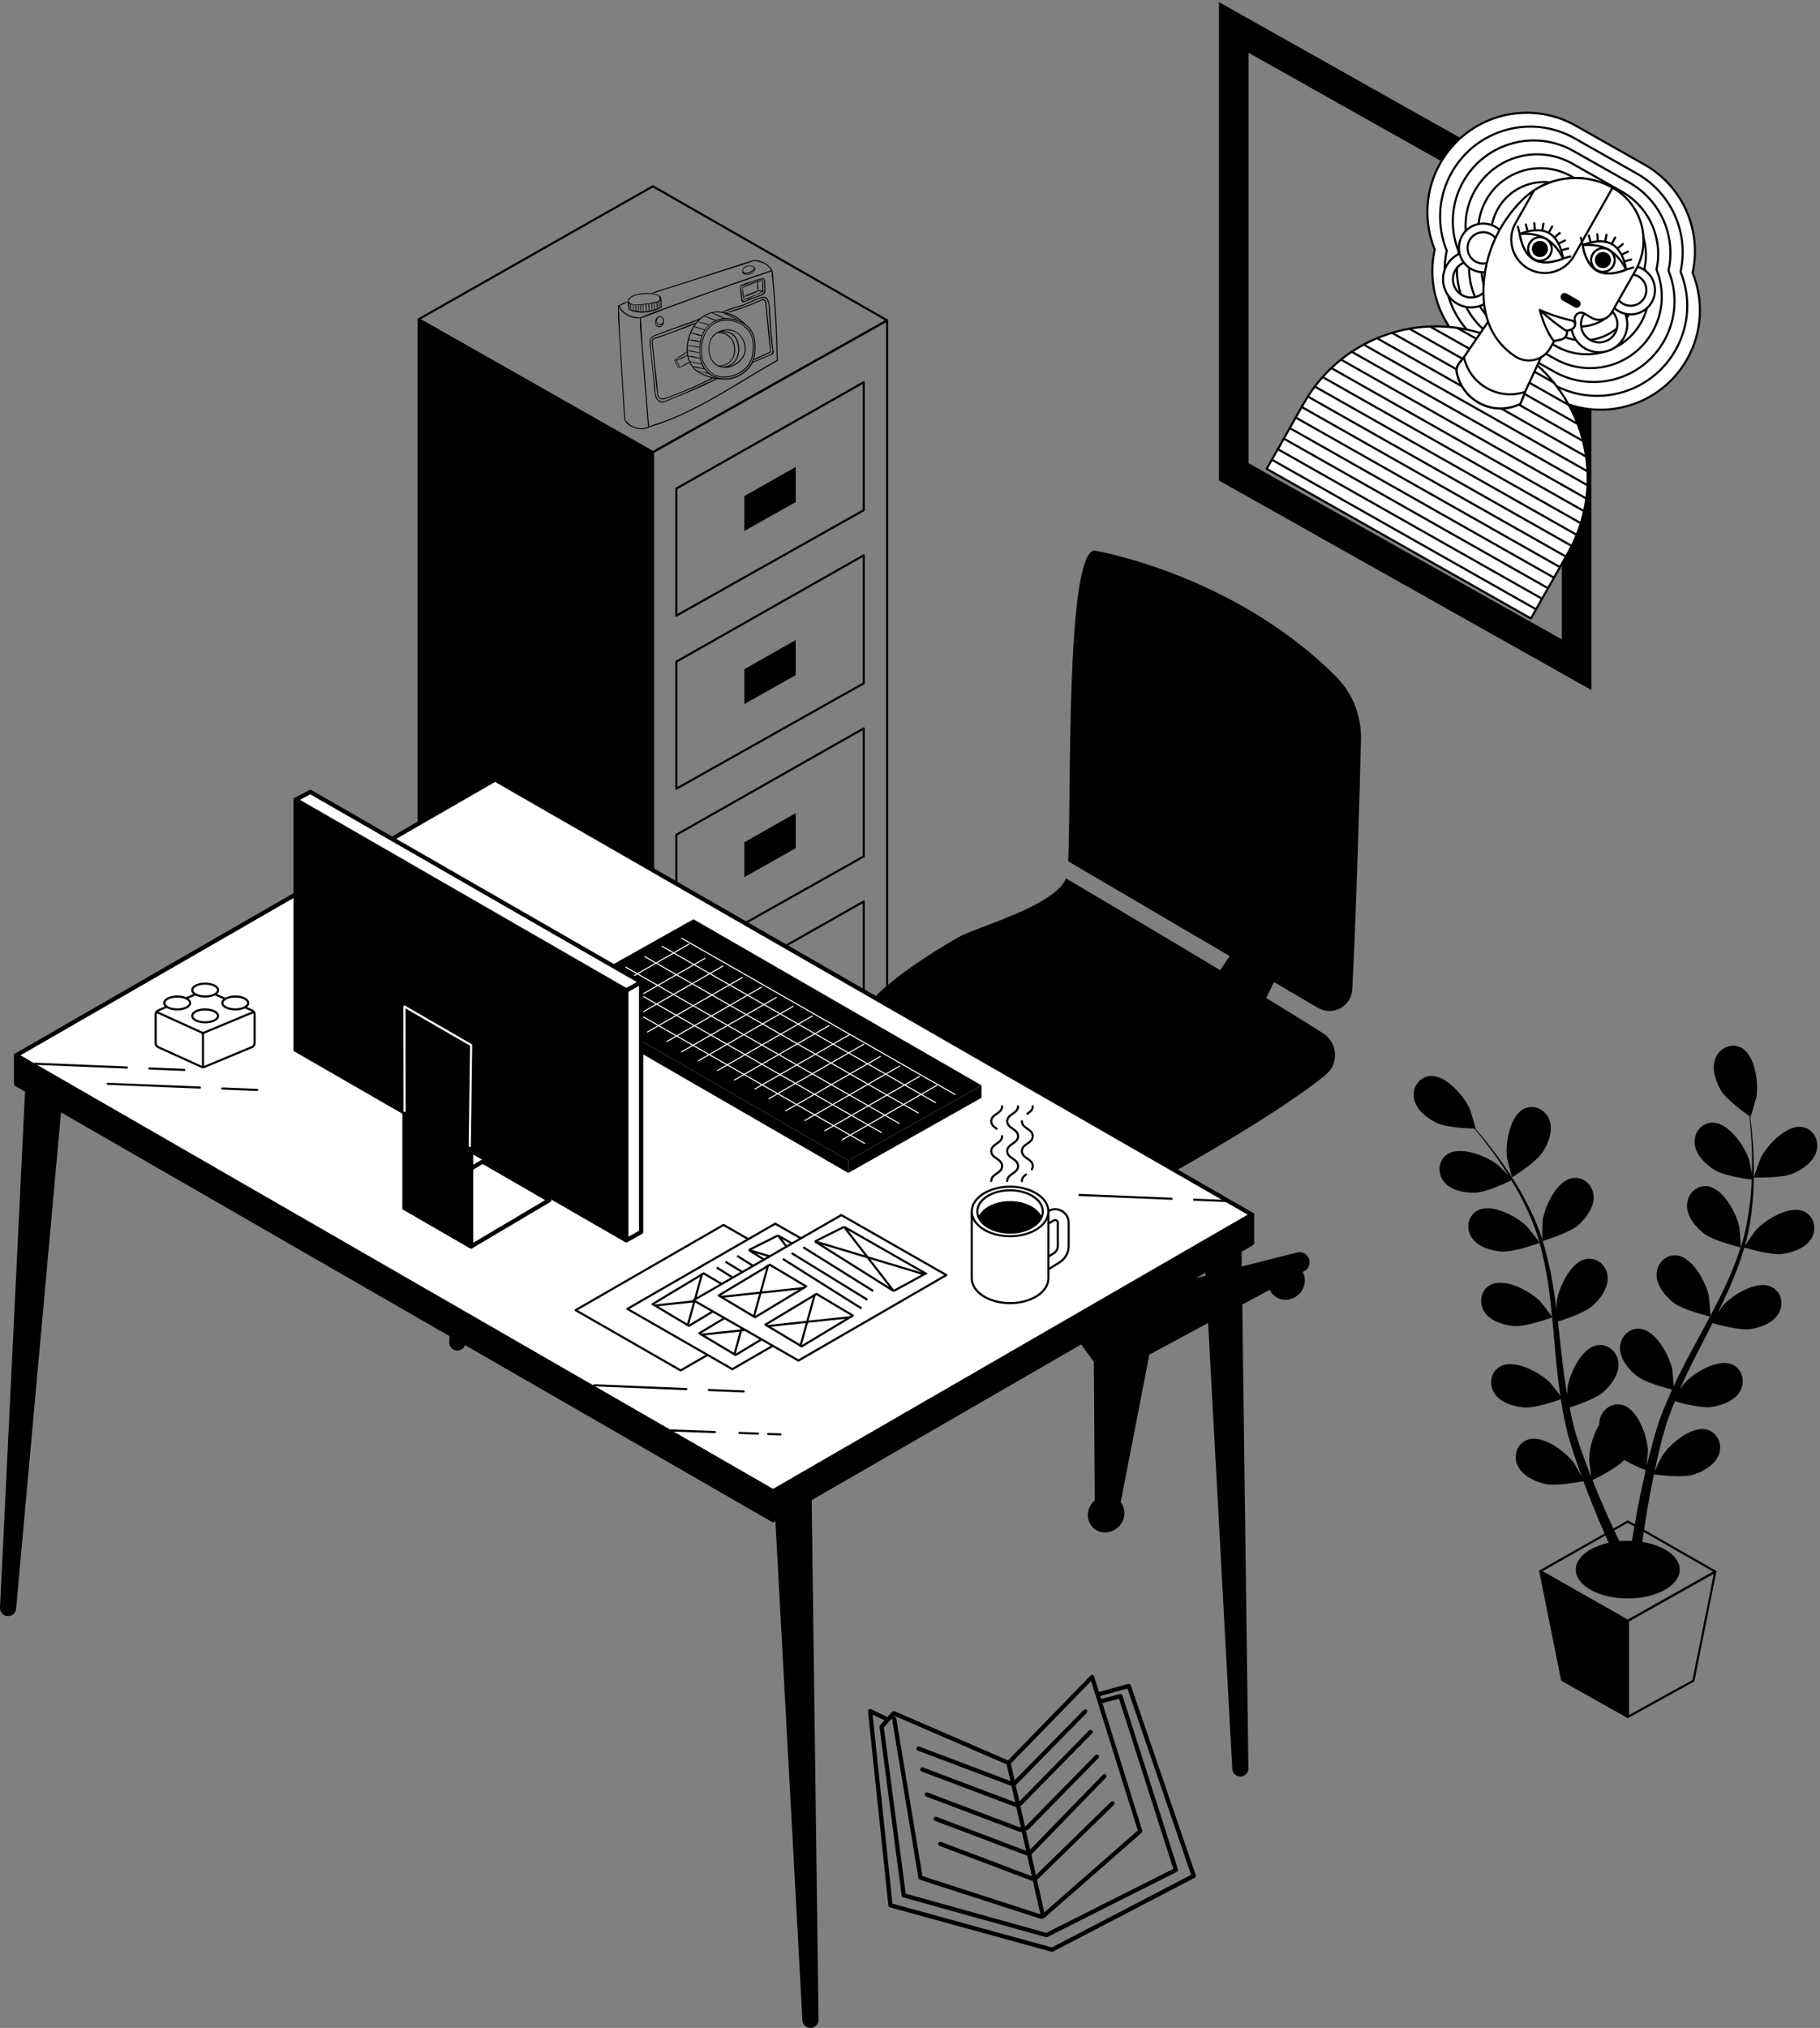 <svg width="430" height="479" viewBox="0 0 430 479" fill="none" xmlns="http://www.w3.org/2000/svg">
<rect x="0" y="0" width="430" height="479" fill="#808080" stroke="none"/>
<g id="workplace">
<g id="plant">
<g id="Group">
<g id="Group_2">
<path id="Vector" d="M363.91 371.122L384.585 382.853V405.55L369.079 396.826L363.91 371.122Z" fill="black" stroke="black" stroke-width="0.5" stroke-miterlimit="10" stroke-linecap="round" stroke-linejoin="round"/>
<path id="Vector_2" d="M384.585 382.853L405.26 371.221L400.091 396.988L384.585 405.55V382.853Z" stroke="black" stroke-width="0.5" stroke-miterlimit="10" stroke-linecap="round" stroke-linejoin="round"/>
<path id="Vector_3" d="M363.91 371.122L384.585 359.392L405.26 371.221L384.585 382.853L363.91 371.122Z" stroke="black" stroke-width="0.5" stroke-miterlimit="10" stroke-linecap="round" stroke-linejoin="round"/>
</g>
<path id="Vector_4" d="M396.612 370.75C396.612 374.371 391.228 377.306 384.585 377.306C377.942 377.306 372.558 374.37 372.558 370.75C372.558 367.13 377.942 364.194 384.585 364.194C391.228 364.194 396.612 367.13 396.612 370.75Z" fill="black" stroke="black" stroke-width="0.5" stroke-miterlimit="10" stroke-linecap="round" stroke-linejoin="round"/>
</g>
<g id="Group_3">
<path id="Vector_5" d="M387.705 366.729C388.108 363.471 388.751 358.816 389.775 353.275C390.067 351.676 390.402 349.986 390.765 348.254C391.489 348.356 397.298 349.137 399.931 348.356C402.321 347.646 405.171 346.078 406.097 343.608C407.004 341.19 405.859 338.357 403.253 337.67C399.637 336.718 394.506 341.091 392.705 343.902C392.59 344.082 391.468 346.362 390.919 347.539C391.142 346.492 391.36 345.452 391.61 344.366C391.957 342.802 392.377 341.159 392.772 339.566C393.008 338.747 393.247 337.92 393.487 337.085C393.712 336.237 394.03 335.457 394.301 334.627C394.724 333.421 395.22 332.2 395.714 330.979C397.287 331.429 401.924 332.669 404.317 332.341C406.788 332.001 409.842 330.882 411.132 328.581C412.396 326.328 411.694 323.355 409.223 322.282C405.793 320.793 400.057 324.339 397.852 326.845C397.78 326.927 397.369 327.504 396.889 328.195C397.406 327.019 397.919 325.841 398.484 324.666C400.085 321.331 401.82 317.984 403.544 314.622C403.904 313.922 404.252 313.216 404.608 312.515C405.93 312.9 410.942 314.288 413.449 313.944C415.919 313.605 418.973 312.486 420.264 310.185C421.528 307.931 420.825 304.959 418.354 303.885C414.925 302.397 409.188 305.943 406.983 308.449C406.904 308.538 406.416 309.23 405.875 310.008C406.785 308.168 407.669 306.323 408.491 304.465C409.931 301.217 411.172 297.94 412.123 294.671C412.588 294.811 418.432 296.556 421.219 296.173C423.69 295.834 426.744 294.715 428.034 292.414C429.298 290.161 428.596 287.188 426.125 286.115C422.695 284.626 416.959 288.172 414.754 290.678C414.597 290.857 412.845 293.369 412.25 294.288C412.261 294.25 412.277 294.21 412.288 294.171C413.255 290.729 413.754 287.324 414.069 284.073C414.388 280.829 414.413 277.746 414.362 274.911C414.319 272.074 414.104 269.481 413.895 267.188C413.773 265.948 413.638 264.815 413.5 263.759C413.513 263.768 413.565 263.805 413.565 263.805C413.621 263.843 414.912 259.49 414.962 259.206C415.538 255.918 414.719 249.229 411.41 247.485C409.028 246.229 406.268 247.541 405.298 249.936C404.308 252.382 405.345 255.463 406.627 257.601C407.94 259.792 412.24 262.88 413.316 263.632C413.437 264.73 413.553 265.907 413.654 267.208C413.812 269.5 413.97 272.089 413.953 274.915C413.95 275.669 413.916 276.478 413.898 277.263C413.654 275.934 413.294 274.112 413.24 273.939C412.236 270.756 408.423 265.196 404.685 265.173C401.991 265.156 400.146 267.591 400.39 270.163C400.64 272.789 402.98 275.045 405.103 276.354C407.319 277.72 412.689 278.478 413.866 278.631C413.798 280.37 413.687 282.154 413.464 284.009C413.085 287.201 412.515 290.581 411.491 293.94C411.433 294.126 411.352 294.314 411.293 294.5C411.287 293.822 410.983 290.103 410.932 289.847C410.284 286.574 407.107 280.628 403.392 280.195C400.716 279.883 398.616 282.101 398.576 284.683C398.535 287.322 400.614 289.822 402.58 291.354C404.847 293.121 411.015 294.575 411.248 294.63C410.25 297.762 408.986 300.903 407.521 304.021C406.464 306.282 405.299 308.528 404.109 310.771C404.08 309.889 403.797 306.433 403.748 306.186C403.1 302.913 399.922 296.968 396.207 296.534C393.531 296.222 391.431 298.44 391.391 301.022C391.35 303.66 393.429 306.161 395.395 307.693C397.607 309.419 403.512 310.839 404.01 310.956C403.469 311.975 402.933 312.993 402.384 314.01C400.589 317.33 398.776 320.648 397.088 323.978C396.502 325.132 395.968 326.291 395.427 327.449C395.343 326.128 395.141 323.727 395.102 323.522C394.454 320.247 391.275 314.303 387.561 313.869C384.885 313.557 382.784 315.775 382.744 318.358C382.703 320.997 384.782 323.497 386.748 325.029C388.724 326.569 393.663 327.87 395.059 328.217C394.174 330.151 393.34 332.088 392.609 334.035C392.312 334.881 391.955 335.726 391.715 336.553C391.456 337.383 391.2 338.205 390.946 339.019C390.48 340.72 390.043 342.3 389.651 343.893C389.447 344.699 389.274 345.461 389.085 346.245C389.2 344.894 389.346 342.75 389.337 342.552C389.193 339.218 386.953 332.861 383.348 331.87C380.749 331.156 378.336 333.03 377.906 335.578C377.466 338.18 379.142 340.965 380.853 342.779C382.739 344.778 388.168 347.021 388.834 347.291C388.383 349.212 387.962 351.088 387.601 352.849C386.446 358.421 385.694 363.105 385.215 366.394C384.737 369.676 384.536 371.587 384.536 371.587L384.535 371.604C384.534 371.611 384.534 371.619 384.534 371.626C384.474 372.348 385.011 372.982 385.734 373.042C386.457 373.102 387.091 372.564 387.151 371.842C387.147 371.842 387.302 369.994 387.705 366.729Z" fill="black"/>
<path id="Vector_6" d="M414.38 278.138C414.385 278.138 420.948 278.339 423.64 277.189C425.934 276.21 428.583 274.325 429.219 271.764C429.843 269.257 428.38 266.575 425.713 266.192C422.011 265.662 417.417 270.595 415.951 273.595C415.826 273.855 414.312 278.135 414.38 278.138Z" fill="black"/>
</g>
<g id="Group_4">
<path id="Vector_7" d="M383.892 366.689C382.43 363.749 380.396 359.512 378.192 354.325C377.553 352.831 376.9 351.237 376.245 349.591C376.906 349.276 382.182 346.726 383.947 344.624C385.549 342.713 387.06 339.836 386.47 337.263C385.892 334.746 383.373 333.015 380.822 333.879C377.28 335.079 375.414 341.555 375.465 344.892C375.468 345.107 375.79 347.627 375.983 348.91C375.591 347.915 375.198 346.927 374.808 345.883C374.234 344.386 373.676 342.785 373.128 341.238C372.873 340.425 372.615 339.604 372.355 338.775C372.074 337.944 371.908 337.118 371.676 336.277C371.364 335.038 371.104 333.745 370.841 332.455C372.401 331.963 376.953 330.441 378.768 328.848C380.642 327.202 382.572 324.586 382.377 321.956C382.187 319.379 379.96 317.286 377.307 317.754C373.624 318.403 370.797 324.523 370.341 327.829C370.326 327.936 370.303 328.645 370.282 329.486C370.064 328.219 369.842 326.955 369.665 325.662C369.158 321.999 368.758 318.25 368.341 314.496C368.254 313.713 368.156 312.933 368.065 312.152C369.38 311.744 374.327 310.139 376.229 308.469C378.102 306.824 380.032 304.208 379.837 301.577C379.647 299.001 377.42 296.908 374.767 297.375C371.084 298.026 368.258 304.144 367.801 307.451C367.785 307.569 367.758 308.416 367.737 309.361C367.481 307.326 367.2 305.298 366.86 303.296C366.268 299.794 365.494 296.375 364.484 293.124C364.949 292.985 370.786 291.219 372.9 289.364C374.773 287.718 376.702 285.103 376.508 282.472C376.318 279.895 374.091 277.802 371.438 278.27C367.755 278.92 364.929 285.04 364.473 288.345C364.442 288.58 364.368 291.642 364.378 292.737C364.365 292.699 364.357 292.657 364.346 292.618C363.253 289.215 361.788 286.099 360.257 283.214C358.732 280.331 357.051 277.748 355.444 275.41C353.842 273.067 352.231 271.022 350.791 269.225C350.004 268.259 349.265 267.388 348.568 266.584C348.583 266.584 348.647 266.585 348.647 266.585C348.716 266.586 347.388 262.243 347.273 261.98C345.939 258.92 341.562 253.792 337.842 254.162C335.16 254.428 333.583 257.044 334.097 259.577C334.622 262.162 337.187 264.159 339.436 265.238C341.741 266.342 347.031 266.546 348.344 266.58C349.051 267.43 349.798 268.347 350.601 269.377C351.997 271.201 353.559 273.273 355.103 275.641C355.517 276.27 355.935 276.965 356.353 277.629C355.416 276.654 354.111 275.333 353.969 275.22C351.375 273.119 345.126 270.583 341.995 272.625C339.738 274.096 339.544 277.145 341.168 279.155C342.826 281.207 346.024 281.799 348.517 281.72C351.117 281.637 356.017 279.309 357.082 278.788C357.985 280.275 358.879 281.825 359.716 283.495C361.162 286.366 362.552 289.5 363.552 292.866C363.609 293.053 363.643 293.253 363.697 293.44C363.316 292.878 361.012 289.945 360.827 289.759C358.478 287.386 352.547 284.18 349.209 285.865C346.805 287.08 346.277 290.088 347.67 292.264C349.092 294.487 352.205 295.425 354.691 295.62C357.557 295.845 363.505 293.656 363.73 293.574C364.625 296.738 365.305 300.054 365.805 303.462C366.171 305.931 366.44 308.446 366.686 310.973C366.175 310.252 364.031 307.527 363.855 307.349C361.507 304.975 355.574 301.769 352.237 303.455C349.833 304.669 349.305 307.678 350.698 309.854C352.12 312.077 355.233 313.015 357.721 313.21C360.518 313.429 366.227 311.359 366.708 311.182C366.819 312.329 366.935 313.475 367.037 314.626C367.373 318.384 367.693 322.152 368.123 325.86C368.271 327.145 368.466 328.405 368.653 329.67C367.854 328.615 366.36 326.723 366.214 326.575C363.866 324.202 357.934 320.996 354.597 322.681C352.193 323.896 351.665 326.904 353.057 329.081C354.48 331.303 357.593 332.242 360.079 332.437C362.577 332.634 367.415 330.996 368.771 330.515C369.1 332.616 369.473 334.692 369.938 336.719C370.157 337.588 370.324 338.491 370.583 339.313C370.826 340.148 371.065 340.974 371.303 341.792C371.854 343.467 372.36 345.026 372.914 346.573C373.188 347.356 373.465 348.088 373.74 348.847C373.09 347.656 372.028 345.787 371.912 345.628C369.952 342.927 364.574 338.859 361.019 340.021C358.458 340.857 357.48 343.752 358.527 346.114C359.596 348.525 362.532 349.925 364.959 350.495C367.637 351.122 373.402 350 374.107 349.859C374.792 351.71 375.476 353.506 376.147 355.174C378.259 360.459 380.219 364.78 381.633 367.787C383.046 370.789 383.933 372.492 383.933 372.492L383.941 372.508C383.944 372.514 383.947 372.52 383.951 372.527C384.299 373.163 385.097 373.395 385.734 373.047C386.37 372.698 386.603 371.901 386.254 371.265C386.251 371.261 385.358 369.633 383.892 366.689Z" fill="black"/>
<path id="Vector_8" d="M357.237 278.091C357.241 278.088 362.827 274.637 364.438 272.194C365.81 270.112 366.98 267.08 366.097 264.593C365.234 262.158 362.532 260.728 360.097 261.879C356.717 263.477 355.607 270.125 356.041 273.434C356.079 273.722 357.179 278.127 357.237 278.091Z" fill="black"/>
</g>
</g>
<g id="furniture">
<g id="Group_5">
<path id="Vector_9" d="M98.915 75.406L154.257 106.807V295.742L98.915 264.606V75.406Z" fill="black" stroke="black" stroke-width="0.5" stroke-miterlimit="10" stroke-linecap="round" stroke-linejoin="round"/>
<path id="Vector_10" d="M154.258 106.807L209.599 75.671V265.182L154.258 295.742V106.807Z" stroke="black" stroke-width="0.5" stroke-miterlimit="10" stroke-linecap="round" stroke-linejoin="round"/>
<path id="Vector_11" d="M98.915 75.406L154.257 44.005L209.599 75.671L154.257 106.807L98.915 75.406Z" stroke="black" stroke-width="0.5" stroke-miterlimit="10" stroke-linecap="round" stroke-linejoin="round"/>
<g id="Group_6">
<path id="Vector_12" d="M159.791 115.406V145.424L204.066 120.515V90.286L159.791 115.406Z" stroke="black" stroke-width="0.5" stroke-miterlimit="10" stroke-linecap="round" stroke-linejoin="round"/>
<path id="Vector_13" d="M175.86 117.183V125.413L187.997 118.584V110.297L175.86 117.183Z" fill="black"/>
</g>
<g id="Group_7">
<path id="Vector_14" d="M159.791 156.29V186.308L204.066 161.399V131.169L159.791 156.29Z" stroke="black" stroke-width="0.5" stroke-miterlimit="10" stroke-linecap="round" stroke-linejoin="round"/>
<path id="Vector_15" d="M175.86 158.068V166.296L187.997 159.468V151.182L175.86 158.068Z" fill="black"/>
</g>
<g id="Group_8">
<path id="Vector_16" d="M159.791 197.175V227.192L204.066 202.284V172.054L159.791 197.175Z" stroke="black" stroke-width="0.5" stroke-miterlimit="10" stroke-linecap="round" stroke-linejoin="round"/>
<path id="Vector_17" d="M175.86 198.951V207.18L187.997 200.352V192.066L175.86 198.951Z" fill="black"/>
</g>
<g id="Group_9">
<path id="Vector_18" d="M159.791 238.058V268.076L204.066 243.167V212.938L159.791 238.058Z" stroke="black" stroke-width="0.5" stroke-miterlimit="10" stroke-linecap="round" stroke-linejoin="round"/>
<path id="Vector_19" d="M175.86 239.835V248.064L187.997 241.236V232.949L175.86 239.835Z" fill="black"/>
</g>
</g>
</g>
<g id="chair">
<g id="Group_10">
<path id="Vector_20" d="M307.057 305.525C305.391 307.33 302.658 307.52 300.952 305.949C299.245 304.377 299.214 301.639 300.878 299.834C302.544 298.029 305.277 297.839 306.983 299.412C308.689 300.982 308.723 303.72 307.057 305.525Z" fill="black"/>
<path id="Vector_21" d="M264.429 360.474C262.763 362.279 260.029 362.469 258.324 360.897C256.617 359.326 256.584 356.587 258.25 354.782C259.916 352.977 262.649 352.788 264.355 354.359C266.061 355.93 266.094 358.668 264.429 360.474Z" fill="black"/>
<path id="Vector_22" d="M241.426 294.299C239.76 296.104 237.026 296.294 235.321 294.722C233.614 293.151 233.582 290.413 235.247 288.608C236.913 286.803 239.646 286.613 241.352 288.184C243.058 289.756 243.09 292.493 241.426 294.299Z" fill="white" stroke="black" stroke-width="0.25" stroke-miterlimit="10" stroke-linecap="round" stroke-linejoin="round"/>
<path id="Vector_23" d="M258.443 321.699L258.671 356.657C258.681 358.225 259.957 359.491 261.526 359.491C262.893 359.491 264.068 358.522 264.328 357.181L271.542 319.97L308.225 300.21C309.288 299.588 309.702 298.26 309.182 297.144C308.709 296.13 307.593 295.581 306.499 295.826L264.87 306.386L240.2 287.366C239.348 286.546 238.066 286.367 237.021 286.92C235.673 287.634 235.168 289.31 235.9 290.648L258.443 321.699Z" fill="black"/>
<g id="Group_11">
<path id="Vector_24" d="M264.915 319.228C261.093 319.228 257.994 316.132 257.994 312.312V266.122C257.994 262.302 261.093 259.205 264.915 259.205C268.736 259.205 271.836 262.302 271.836 266.122V312.312C271.836 316.133 268.736 319.228 264.915 319.228Z" fill="black"/>
</g>
<g id="Group_12">
<path id="Vector_25" d="M264.915 268.345C262.184 268.345 259.971 266.133 259.971 263.404V239.198C259.971 236.469 262.184 234.257 264.915 234.257C267.646 234.257 269.857 236.469 269.857 239.198V263.404C269.859 266.135 267.646 268.345 264.915 268.345Z" fill="black"/>
</g>
</g>
<g id="Group_13">
<path id="Vector_26" d="M302.647 228.73L296.748 240.519L284.951 234.171L292.211 223.287L302.647 228.73Z" fill="black"/>
<path id="Vector_27" d="M251.854 207.491C249.343 213.868 230.868 218.962 226.844 221.167C222.683 223.447 195.207 239.542 204.846 245.126C214.485 250.712 261.2 284.894 265.403 283.166C268.828 281.756 300.666 264.262 313.257 253.829C316.409 251.217 316.054 246.286 312.608 244.078C298.59 235.097 262.763 213.92 251.854 207.491Z" fill="black"/>
<path id="Vector_28" d="M319.492 233.69C320.408 216.363 321.196 188.479 321.553 174.75C321.697 169.192 319.614 163.78 315.687 159.841C291.373 135.462 258.482 130.02 258.482 130.02C251.761 131.363 253.133 187.887 252.371 203.437L311.377 238.057C314.866 240.105 319.278 237.727 319.492 233.69Z" fill="black"/>
</g>
</g>
<g id="desk">
<path id="Vector_29" d="M112.335 189.423L106.144 317.023C106.117 317.677 106.429 318.298 106.968 318.669C108.165 319.491 109.807 318.725 109.943 317.279L121.176 193.178L112.335 189.423Z" fill="black"/>
<g id="Group_14">
<path id="Vector_30" d="M3.801 249.284L116.977 184.118L295.816 286.92L182.642 352.289L3.801 249.284Z" fill="white" stroke="black" stroke-miterlimit="10" stroke-linecap="round" stroke-linejoin="round"/>
<g id="Group_15">
<g id="Group_16">
<path id="Vector_31" d="M167.471 328.326L175.701 328.664" stroke="black" stroke-width="0.5" stroke-miterlimit="10" stroke-linecap="round" stroke-linejoin="round"/>
<path id="Vector_32" d="M140.388 327.213L162.158 328.108" stroke="black" stroke-width="0.5" stroke-miterlimit="10" stroke-linecap="round" stroke-linejoin="round"/>
</g>
<g id="Group_17">
<path id="Vector_33" d="M282.118 283.367L290.348 283.705" stroke="black" stroke-width="0.5" stroke-miterlimit="10" stroke-linecap="round" stroke-linejoin="round"/>
<path id="Vector_34" d="M255.035 282.254L276.805 283.149" stroke="black" stroke-width="0.5" stroke-miterlimit="10" stroke-linecap="round" stroke-linejoin="round"/>
</g>
<g id="Group_18">
<path id="Vector_35" d="M35.299 252.373L43.529 252.711" stroke="black" stroke-width="0.5" stroke-miterlimit="10" stroke-linecap="round" stroke-linejoin="round"/>
<path id="Vector_36" d="M8.216 251.261L29.987 252.155" stroke="black" stroke-width="0.5" stroke-miterlimit="10" stroke-linecap="round" stroke-linejoin="round"/>
</g>
<g id="Group_19">
<path id="Vector_37" d="M52.529 257.108L60.759 257.446" stroke="black" stroke-width="0.5" stroke-miterlimit="10" stroke-linecap="round" stroke-linejoin="round"/>
<path id="Vector_38" d="M25.446 255.996L47.217 256.89" stroke="black" stroke-width="0.5" stroke-miterlimit="10" stroke-linecap="round" stroke-linejoin="round"/>
</g>
<path id="Vector_39" d="M181.491 338.71L184.407 338.816" stroke="black" stroke-width="0.5" stroke-miterlimit="10" stroke-linecap="round" stroke-linejoin="round"/>
<path id="Vector_40" d="M174.711 338.464L179.094 338.623" stroke="black" stroke-width="0.5" stroke-miterlimit="10" stroke-linecap="round" stroke-linejoin="round"/>
<path id="Vector_41" d="M157.802 337.849L168.913 338.252" stroke="black" stroke-width="0.5" stroke-miterlimit="10" stroke-linecap="round" stroke-linejoin="round"/>
</g>
</g>
<path id="Vector_42" d="M6.193 252.159L0.002 379.759C-0.025 380.413 0.287 381.034 0.826 381.405C2.023 382.227 3.665 381.461 3.801 380.015L15.034 255.914L6.193 252.159Z" fill="black"/>
<path id="Vector_43" d="M3.801 249.284L182.642 352.289V359.054L3.801 256.049V249.284Z" fill="black" stroke="black" stroke-miterlimit="10" stroke-linecap="round" stroke-linejoin="round"/>
<path id="Vector_44" d="M293.265 290.036L294.948 417.637C294.974 418.291 294.663 418.911 294.124 419.282C292.926 420.106 291.284 419.338 291.148 417.893L284.425 293.792L293.265 290.036Z" fill="black"/>
<path id="Vector_45" d="M191.705 349.417L193.387 477.017C193.414 477.671 193.103 478.292 192.563 478.663C191.366 479.485 189.724 478.719 189.588 477.274L182.864 353.172L191.705 349.417Z" fill="black"/>
<path id="Vector_46" d="M182.642 352.289L295.816 286.92V293.667L182.642 359.036V352.289Z" fill="black" stroke="black" stroke-miterlimit="10" stroke-linecap="round" stroke-linejoin="round"/>
</g>
<g id="coffe">
<g id="Group_20">
<path id="Vector_47" d="M246.773 300.399L245.42 298.233L249.003 295.995C249.583 295.632 249.929 295.008 249.929 294.323V288.812C249.929 288.48 249.705 288.316 249.61 288.261C249.513 288.206 249.259 288.096 248.973 288.263L246.74 289.566L245.453 287.36L247.686 286.058C248.685 285.476 249.88 285.472 250.883 286.048C251.885 286.624 252.484 287.657 252.484 288.813V294.325C252.484 295.894 251.689 297.328 250.356 298.16L246.773 300.399Z" fill="white" stroke="black" stroke-width="0.5" stroke-miterlimit="10" stroke-linecap="round" stroke-linejoin="round"/>
</g>
<path id="Vector_48" d="M229.595 286.151V301.951C229.595 305.183 233.647 307.802 238.644 307.802C243.642 307.802 247.693 305.183 247.693 301.951V286.151H229.595Z" fill="white" stroke="black" stroke-width="0.5" stroke-miterlimit="10" stroke-linecap="round" stroke-linejoin="round"/>
<path id="Vector_49" d="M247.693 286.151C247.693 289.383 243.642 292.002 238.644 292.002C233.647 292.002 229.595 289.383 229.595 286.151C229.595 282.92 233.647 280.299 238.644 280.299C243.642 280.3 247.693 282.92 247.693 286.151Z" fill="white" stroke="black" stroke-width="0.5" stroke-miterlimit="10" stroke-linecap="round" stroke-linejoin="round"/>
<path id="Vector_50" d="M238.644 291.152C242.915 291.152 246.377 288.913 246.377 286.151C246.377 283.389 242.915 281.151 238.644 281.151C234.373 281.151 230.91 283.389 230.91 286.151C230.91 288.913 234.373 291.152 238.644 291.152Z" fill="white" stroke="black" stroke-width="0.5" stroke-miterlimit="10" stroke-linecap="round" stroke-linejoin="round"/>
<path id="Vector_51" d="M238.644 283.704C235.057 283.704 232.05 285.286 231.176 287.427C232.05 289.569 235.057 291.151 238.644 291.151C242.231 291.151 245.24 289.569 246.114 287.427C245.24 285.286 242.231 283.704 238.644 283.704Z" fill="black"/>
<g id="Group_21">
<path id="Vector_52" d="M236.756 268.368C236.756 270.132 234.205 270.132 234.205 271.896C234.205 273.663 236.756 273.663 236.756 275.43C236.756 277.196 234.205 277.196 234.205 278.963" stroke="black" stroke-width="0.5" stroke-miterlimit="10" stroke-linecap="round" stroke-linejoin="round"/>
<path id="Vector_53" d="M236.756 261.314C236.756 263.077 234.205 263.077 234.205 264.841C234.205 265.723 234.843 266.164 235.481 266.605" stroke="black" stroke-width="0.5" stroke-miterlimit="10" stroke-linecap="round" stroke-linejoin="round"/>
<path id="Vector_54" d="M240.528 261.314C240.528 263.077 237.977 263.077 237.977 264.841C237.977 266.605 240.528 266.605 240.528 268.368C240.528 270.132 237.977 270.132 237.977 271.896C237.977 273.663 240.528 273.663 240.528 275.43C240.528 277.196 237.977 277.196 237.977 278.963" stroke="black" stroke-width="0.5" stroke-miterlimit="10" stroke-linecap="round" stroke-linejoin="round"/>
<path id="Vector_55" d="M242.401 277.423C241.885 277.801 241.445 278.23 241.445 278.964" stroke="black" stroke-width="0.5" stroke-miterlimit="10" stroke-linecap="round" stroke-linejoin="round"/>
<path id="Vector_56" d="M241.445 264.841C241.445 266.605 243.996 266.605 243.996 268.368C243.996 270.132 241.445 270.132 241.445 271.896C241.445 273.663 243.996 273.663 243.996 275.43C243.996 275.728 243.924 275.977 243.803 276.191" stroke="black" stroke-width="0.5" stroke-miterlimit="10" stroke-linecap="round" stroke-linejoin="round"/>
<path id="Vector_57" d="M243.996 261.314C243.996 262.196 243.358 262.637 242.721 263.077" stroke="black" stroke-width="0.5" stroke-miterlimit="10" stroke-linecap="round" stroke-linejoin="round"/>
</g>
</g>
<g id="keyword">
<g id="Group_22">
<path id="Vector_58" d="M132.368 234.799L200.425 274.122V277.059L132.368 237.734V234.799Z" fill="black"/>
<path id="Vector_59" d="M200.425 274.122L231.9 256.37V259.298L200.425 277.05V274.122Z" fill="black"/>
<path id="Vector_60" d="M132.368 234.799L163.843 217.134L231.9 256.37L200.425 274.122L132.368 234.799Z" fill="black"/>
</g>
<path id="Vector_61" d="M161.038 221.608L225.661 258.528" stroke="white" stroke-width="0.25" stroke-miterlimit="10" stroke-linecap="round" stroke-linejoin="round"/>
<path id="Vector_62" d="M156.434 223.533L221.056 260.453" stroke="white" stroke-width="0.25" stroke-miterlimit="10" stroke-linecap="round" stroke-linejoin="round"/>
<path id="Vector_63" d="M152.338 225.959L216.96 262.879" stroke="white" stroke-width="0.25" stroke-miterlimit="10" stroke-linecap="round" stroke-linejoin="round"/>
<path id="Vector_64" d="M147.844 228.444L212.466 265.365" stroke="white" stroke-width="0.25" stroke-miterlimit="10" stroke-linecap="round" stroke-linejoin="round"/>
<path id="Vector_65" d="M143.597 230.568L208.218 267.488" stroke="white" stroke-width="0.25" stroke-miterlimit="10" stroke-linecap="round" stroke-linejoin="round"/>
<path id="Vector_66" d="M139.651 233.145L204.274 270.066" stroke="white" stroke-width="0.25" stroke-miterlimit="10" stroke-linecap="round" stroke-linejoin="round"/>
<path id="Vector_67" d="M181.671 259.511L204.045 246.665" stroke="white" stroke-width="0.25" stroke-miterlimit="10" stroke-linecap="round" stroke-linejoin="round"/>
<path id="Vector_68" d="M185.616 262.392L207.989 249.546" stroke="white" stroke-width="0.25" stroke-miterlimit="10" stroke-linecap="round" stroke-linejoin="round"/>
<path id="Vector_69" d="M190.167 264.666L212.542 251.82" stroke="white" stroke-width="0.25" stroke-miterlimit="10" stroke-linecap="round" stroke-linejoin="round"/>
<path id="Vector_70" d="M194.87 267.092L217.244 254.245" stroke="white" stroke-width="0.25" stroke-miterlimit="10" stroke-linecap="round" stroke-linejoin="round"/>
<path id="Vector_71" d="M198.968 269.214L221.34 256.368" stroke="white" stroke-width="0.25" stroke-miterlimit="10" stroke-linecap="round" stroke-linejoin="round"/>
<path id="Vector_72" d="M178.333 257.237L200.707 244.391" stroke="white" stroke-width="0.25" stroke-miterlimit="10" stroke-linecap="round" stroke-linejoin="round"/>
<path id="Vector_73" d="M173.479 255.115L195.853 242.268" stroke="white" stroke-width="0.25" stroke-miterlimit="10" stroke-linecap="round" stroke-linejoin="round"/>
<path id="Vector_74" d="M169.535 252.841L191.909 239.994" stroke="white" stroke-width="0.25" stroke-miterlimit="10" stroke-linecap="round" stroke-linejoin="round"/>
<path id="Vector_75" d="M164.983 250.567L187.356 237.719" stroke="white" stroke-width="0.25" stroke-miterlimit="10" stroke-linecap="round" stroke-linejoin="round"/>
<path id="Vector_76" d="M161.038 248.443L183.412 235.597" stroke="white" stroke-width="0.25" stroke-miterlimit="10" stroke-linecap="round" stroke-linejoin="round"/>
<path id="Vector_77" d="M157.55 246.017L179.923 233.171" stroke="white" stroke-width="0.25" stroke-miterlimit="10" stroke-linecap="round" stroke-linejoin="round"/>
<path id="Vector_78" d="M152.997 243.743L175.371 230.897" stroke="white" stroke-width="0.25" stroke-miterlimit="10" stroke-linecap="round" stroke-linejoin="round"/>
<path id="Vector_79" d="M148.446 241.014L170.82 228.168" stroke="white" stroke-width="0.25" stroke-miterlimit="10" stroke-linecap="round" stroke-linejoin="round"/>
<path id="Vector_80" d="M144.199 239.195L166.572 226.349" stroke="white" stroke-width="0.25" stroke-miterlimit="10" stroke-linecap="round" stroke-linejoin="round"/>
<path id="Vector_81" d="M140.405 235.859L162.779 223.013" stroke="white" stroke-width="0.25" stroke-miterlimit="10" stroke-linecap="round" stroke-linejoin="round"/>
</g>
<g id="pc">
<g id="Group_23">
<path id="Vector_82" d="M111.311 294.413L129.789 283.471L114.036 274.369L95.558 285.311L111.311 294.413Z" fill="white" stroke="black" stroke-miterlimit="10" stroke-linecap="round" stroke-linejoin="round"/>
<path id="Vector_83" d="M69.832 188.906L147.986 233.932V292.973L69.832 247.947V188.906Z" fill="black" stroke="black" stroke-miterlimit="10" stroke-linecap="round" stroke-linejoin="round"/>
<path id="Vector_84" d="M147.986 233.932L151.475 231.975V291.007L147.986 292.963V233.932Z" fill="white" stroke="black" stroke-miterlimit="10" stroke-linecap="round" stroke-linejoin="round"/>
<path id="Vector_85" d="M69.832 188.906L73.322 187.055L151.475 231.975L147.986 233.932L69.832 188.906Z" fill="white" stroke="black" stroke-miterlimit="10" stroke-linecap="round" stroke-linejoin="round"/>
<path id="Vector_86" d="M95.558 237.753V285.311L111.311 294.413V246.854L95.558 237.753Z" fill="black" stroke="black" stroke-miterlimit="10" stroke-linecap="round" stroke-linejoin="round"/>
</g>
<path id="Vector_87" d="M110.987 270.678L111.311 246.854L95.558 237.753L95.587 262.392" stroke="white" stroke-width="0.5" stroke-miterlimit="10" stroke-linecap="round" stroke-linejoin="round"/>
</g>
<g id="book">
<g id="Group_24">
<path id="Vector_88" d="M210.257 450.515L248.439 461.012C248.513 461.033 248.59 461.035 248.662 461.021C248.71 461.013 248.759 460.998 248.803 460.974L282.263 443.536C282.283 443.526 282.294 443.509 282.312 443.498C282.34 443.478 282.368 443.461 282.39 443.433C282.411 443.409 282.431 443.384 282.448 443.358C282.464 443.333 282.48 443.307 282.493 443.278C282.508 443.249 282.513 443.213 282.517 443.182C282.526 443.152 282.528 443.123 282.526 443.092C282.528 443.058 282.522 443.026 282.514 442.989C282.51 442.968 282.513 442.95 282.507 442.929L267.17 398.069C267.161 398.041 267.14 398.022 267.127 397.997C267.111 397.966 267.097 397.934 267.077 397.908C267.06 397.89 267.043 397.877 267.023 397.861C266.99 397.831 266.956 397.804 266.917 397.783L266.912 397.782C266.805 397.728 266.682 397.709 266.561 397.747L259.651 399.645L258.502 395.965C258.45 395.796 258.312 395.668 258.14 395.627C257.967 395.586 257.785 395.639 257.663 395.765L238.159 415.809L211.347 404.199C211.148 404.113 210.917 404.163 210.774 404.325L209.656 405.576L205.792 403.696C205.781 403.69 205.768 403.691 205.756 403.686C205.724 403.673 205.691 403.666 205.656 403.661C205.624 403.655 205.594 403.651 205.562 403.652C205.548 403.653 205.535 403.647 205.52 403.648C205.502 403.65 205.486 403.661 205.469 403.665C205.431 403.673 205.397 403.684 205.362 403.701C205.349 403.707 205.337 403.714 205.324 403.722C205.277 403.749 205.235 403.783 205.198 403.826C205.195 403.831 205.192 403.836 205.188 403.84C205.164 403.868 205.137 403.893 205.12 403.927C205.111 403.945 205.112 403.964 205.105 403.982C205.098 404.002 205.095 404.022 205.09 404.042C205.081 404.082 205.074 404.122 205.075 404.163C205.076 404.175 205.069 404.186 205.071 404.199L209.888 450.085C209.889 450.088 209.89 450.09 209.891 450.093C209.895 450.13 209.911 450.162 209.924 450.198C209.934 450.222 209.938 450.255 209.951 450.278C209.964 450.3 209.987 450.32 210.004 450.339C210.026 450.367 210.046 450.397 210.075 450.423C210.092 450.437 210.113 450.44 210.132 450.454C210.169 450.474 210.206 450.501 210.249 450.512C210.253 450.514 210.257 450.515 210.257 450.515ZM268.816 432.36L246.733 451.705L245.01 444.046L263.188 426.308C263.387 426.116 263.391 425.797 263.199 425.6C263.005 425.402 262.686 425.399 262.49 425.59L244.752 442.896L243.693 438.193C243.698 438.182 243.708 438.178 243.711 438.168C243.736 438.101 243.745 438.033 243.742 437.968L261.294 419.886C261.491 419.687 261.482 419.37 261.283 419.177C261.084 418.983 260.763 418.991 260.575 419.188L243.399 436.881L242.366 432.29C242.457 432.33 242.553 432.35 242.649 432.332C242.748 432.314 242.842 432.268 242.916 432.19L259.516 415.272C259.714 415.074 259.707 414.757 259.508 414.563C259.313 414.367 258.993 414.373 258.8 414.569L242.2 431.487C242.194 431.492 242.194 431.499 242.188 431.504L241.063 426.502C241.089 426.502 241.114 426.511 241.139 426.507C241.238 426.489 241.332 426.441 241.407 426.365L258.008 409.449C258.206 409.251 258.199 408.934 258 408.74C257.805 408.544 257.483 408.55 257.292 408.746L240.84 425.509L239.963 421.609C240.029 421.584 240.097 421.563 240.15 421.511L256.749 404.595C256.945 404.397 256.939 404.08 256.743 403.886C256.544 403.692 256.223 403.696 256.036 403.891L239.717 420.518L238.826 416.562L257.792 397.069L268.816 432.36ZM211.167 405.421C211.159 405.422 211.145 405.424 211.134 405.426L211.28 405.263L237.844 416.765L238.726 420.69L217.186 412.552C216.927 412.453 216.638 412.584 216.539 412.843C216.441 413.102 216.573 413.391 216.831 413.489L238.989 421.861L239.855 425.708L218.087 417.484C217.828 417.388 217.539 417.517 217.439 417.776C217.342 418.035 217.473 418.324 217.732 418.422L239.913 426.803C239.976 426.827 240.041 426.822 240.104 426.82L241.208 431.732L219.17 423.406C218.912 423.31 218.622 423.439 218.523 423.697C218.425 423.957 218.557 424.246 218.815 424.343L240.996 432.724C241.085 432.758 241.177 432.763 241.263 432.747C241.322 432.736 241.372 432.706 241.422 432.674L242.429 437.149L221.238 429.142C220.98 429.045 220.689 429.176 220.591 429.434C220.493 429.693 220.625 429.982 220.883 430.08L242.693 438.319L243.784 443.169L222.32 435.061C222.061 434.963 221.771 435.094 221.673 435.353C221.575 435.611 221.706 435.901 221.965 435.999L244.047 444.343L244.744 447.441L245.805 452.159L217.927 443.132L211.743 405.833C211.699 405.56 211.441 405.375 211.167 405.421ZM217.329 443.992L245.78 453.204C245.859 453.23 245.943 453.236 246.025 453.221L246.518 453.131C246.599 453.116 246.67 453.08 246.733 453.028C246.741 453.023 246.752 453.023 246.758 453.015L269.724 432.904C269.873 432.771 269.931 432.565 269.87 432.378L260.46 402.248C260.513 402.251 260.565 402.253 260.612 402.24L264.376 401.241L277.214 441.439L247.186 456.542L213.982 447.283L208.818 408.02L210.752 405.856C210.746 405.902 210.747 405.95 210.755 405.998L216.99 443.597C217.021 443.784 217.151 443.935 217.329 443.992ZM206.166 404.993L208.961 406.353L207.915 407.522C207.818 407.63 207.772 407.776 207.793 407.921L213.031 447.741C213.056 447.94 213.2 448.105 213.393 448.162L247.105 457.562C247.178 457.58 247.256 457.585 247.33 457.571C247.376 457.563 247.423 457.548 247.465 457.525L278.049 442.139C278.268 442.03 278.377 441.774 278.3 441.539L265.187 400.479C265.105 400.225 264.839 400.082 264.581 400.146L260.356 401.267C260.291 401.284 260.23 401.315 260.18 401.353L259.943 400.603L266.367 398.84L281.41 442.845L248.512 459.993L210.853 449.64L206.166 404.993Z" fill="black"/>
</g>
</g>
<g id="lego">
<path id="Vector_89" d="M39.395 237.8L37.388 238.671C37.206 238.751 37.052 238.881 36.944 239.046C36.835 239.212 36.778 239.405 36.778 239.603V246.411C36.778 246.606 36.834 246.797 36.94 246.961C37.045 247.125 37.196 247.255 37.373 247.335L47.555 251.963C47.682 252.021 47.82 252.052 47.96 252.054C48.1 252.056 48.239 252.03 48.368 251.976L59.535 247.325C59.72 247.248 59.878 247.118 59.99 246.951C60.101 246.784 60.16 246.588 60.16 246.387V239.603C60.16 239.405 60.103 239.212 59.995 239.046C59.886 238.881 59.732 238.751 59.55 238.671L57.824 237.921" stroke="black" stroke-width="0.5" stroke-linecap="round" stroke-linejoin="round"/>
<path id="Vector_90" d="M48.47 241.477C50.155 241.477 51.52 240.794 51.52 239.953C51.52 239.111 50.155 238.429 48.47 238.429C46.785 238.429 45.42 239.111 45.42 239.953C45.42 240.794 46.785 241.477 48.47 241.477Z" stroke="black" stroke-width="0.5" stroke-linecap="round" stroke-linejoin="round"/>
<path id="Vector_91" d="M48.47 235.38C50.155 235.38 51.52 234.698 51.52 233.856C51.52 233.015 50.155 232.332 48.47 232.332C46.785 232.332 45.42 233.015 45.42 233.856C45.42 234.698 46.785 235.38 48.47 235.38Z" stroke="black" stroke-width="0.5" stroke-linecap="round" stroke-linejoin="round"/>
<path id="Vector_92" d="M55.587 238.429C57.271 238.429 58.637 237.746 58.637 236.904C58.637 236.063 57.271 235.38 55.587 235.38C53.902 235.38 52.536 236.063 52.536 236.904C52.536 237.746 53.902 238.429 55.587 238.429Z" stroke="black" stroke-width="0.5" stroke-linecap="round" stroke-linejoin="round"/>
<path id="Vector_93" d="M41.861 238.429C43.546 238.429 44.911 237.746 44.911 236.904C44.911 236.063 43.546 235.38 41.861 235.38C40.176 235.38 38.811 236.063 38.811 236.904C38.811 237.746 40.176 238.429 41.861 238.429Z" stroke="black" stroke-width="0.5" stroke-linecap="round" stroke-linejoin="round"/>
<path id="Vector_94" d="M46.169 234.856L43.978 235.808" stroke="black" stroke-width="0.5" stroke-linecap="round" stroke-linejoin="round"/>
<path id="Vector_95" d="M53.243 235.93L50.769 234.855" stroke="black" stroke-width="0.5" stroke-linecap="round" stroke-linejoin="round"/>
<path id="Vector_96" d="M47.962 244.017V252.052" stroke="black" stroke-width="0.5" stroke-linecap="round" stroke-linejoin="round"/>
<path id="Vector_97" d="M59.974 239.015L47.962 244.017" stroke="black" stroke-width="0.5" stroke-linecap="round" stroke-linejoin="round"/>
<path id="Vector_98" d="M47.961 244.017L36.961 239.02" stroke="black" stroke-width="0.5" stroke-linecap="round" stroke-linejoin="round"/>
</g>
<g id="camera">
<path id="Vector_99" d="M178.224 63.134C178.214 63.121 178.199 63.112 178.182 63.109C178.179 63.095 178.173 63.081 178.159 63.069C177.627 62.575 176.777 62.613 176.152 62.911C175.762 63.097 175.277 63.56 175.38 64.01C175.368 64.013 175.356 64.02 175.354 64.034C175.204 65.022 176.748 64.985 177.328 64.756C177.768 64.582 179.028 63.581 178.224 63.134ZM176.673 62.905C177.16 62.778 177.668 62.849 178.055 63.184C178.066 63.193 178.076 63.197 178.087 63.199C178.09 63.206 178.094 63.212 178.099 63.218C178.016 63.713 177.651 64.031 177.186 64.206C176.695 64.391 175.862 64.584 175.534 64.05C175.532 64.046 175.529 64.044 175.526 64.041C175.379 63.462 176.229 63.021 176.673 62.905ZM177.634 64.4C177.448 64.522 177.241 64.615 177.026 64.671C176.486 64.813 175.831 64.775 175.53 64.288C175.534 64.29 175.538 64.291 175.542 64.293C175.841 64.743 176.636 64.592 177.095 64.462C177.667 64.299 178.133 63.91 178.219 63.324C178.54 63.693 177.857 64.254 177.634 64.4Z" fill="black"/>
<path id="Vector_100" d="M178.438 64.895C178.434 64.891 178.428 64.897 178.433 64.901C178.447 64.914 178.461 64.927 178.476 64.94C178.48 64.944 178.485 64.938 178.481 64.934C178.467 64.921 178.453 64.908 178.438 64.895Z" fill="black"/>
<path id="Vector_101" d="M178.687 65C178.66 64.987 178.634 64.974 178.607 64.961C178.605 64.96 178.606 64.958 178.604 64.958C178.57 64.953 178.556 64.97 178.52 64.973C178.518 64.973 178.518 64.976 178.52 64.976C178.556 64.975 178.572 64.991 178.605 64.982C178.609 64.981 178.608 64.978 178.61 64.975C178.635 64.985 178.66 64.995 178.685 65.005C178.688 65.006 178.69 65.002 178.687 65Z" fill="black"/>
<path id="Vector_102" d="M178.401 65.025C178.404 65.024 178.404 65.02 178.401 65.021Z" fill="black"/>
<path id="Vector_103" d="M183.354 74.375C183.249 72.576 183.125 70.779 182.982 68.982C182.913 68.123 182.841 67.264 182.763 66.406C182.686 65.564 182.693 64.633 182.451 63.821C182.448 63.81 182.441 63.802 182.433 63.796C182.435 63.772 182.43 63.747 182.414 63.721C181.503 62.268 179.682 61.317 177.958 61.432C177.925 61.434 177.903 61.456 177.893 61.482C173.819 62.728 169.775 64.088 165.718 65.39C163.759 66.019 161.8 66.648 159.841 67.278C158.848 67.597 157.854 67.912 156.863 68.236C155.919 68.545 154.892 68.774 154.001 69.216C153.974 69.23 153.973 69.265 153.988 69.288C153.806 69.261 153.652 69.244 153.546 69.236C152.579 69.169 151.607 69.275 150.658 69.461C149.897 69.611 149.177 69.868 148.631 70.438C148.608 70.462 148.602 70.488 148.606 70.513C148.333 70.695 148.275 71.008 148.372 71.293C148.34 71.891 148.398 72.537 148.524 73.094C148.528 73.114 148.538 73.128 148.55 73.138C148.552 73.158 148.562 73.176 148.584 73.186C150.935 74.295 154.132 73.928 156.312 72.586C156.384 72.542 156.374 72.466 156.33 72.42C156.33 72.421 156.33 72.42 156.33 72.42C156.309 71.685 156.318 70.922 156.2 70.195C156.194 70.156 156.15 70.133 156.117 70.14C155.778 69.671 154.764 69.414 154.074 69.302C155.043 69.14 155.997 68.737 156.933 68.445C157.891 68.145 158.846 67.835 159.803 67.53C161.799 66.892 163.797 66.255 165.793 65.617C169.868 64.314 173.966 63.067 178.023 61.708C178.075 61.691 178.098 61.653 178.104 61.612C178.92 61.759 179.701 61.863 180.459 62.253C181.179 62.623 181.771 63.16 182.202 63.844C174.113 66.568 166.068 69.422 158.07 72.402C155.804 73.246 153.47 74.009 151.263 74.998C151.257 75 151.254 75.004 151.249 75.007C150.276 74.969 149.33 74.791 148.459 74.336C147.615 73.894 146.67 73.167 146.427 72.203C147.057 71.968 147.715 71.682 148.295 71.348C148.356 71.312 148.305 71.227 148.243 71.242C147.585 71.405 146.89 71.732 146.317 72.102C146.271 72.102 146.224 72.125 146.205 72.166C146.205 72.154 146.204 72.143 146.203 72.132C146.196 72.035 146.062 72.047 146.056 72.139C145.914 74.359 146.137 76.64 146.264 78.857C146.392 81.082 146.532 83.307 146.666 85.532C146.936 90.045 147.209 94.559 147.482 99.072C147.485 99.137 147.533 99.169 147.583 99.174C147.77 100.173 149.265 100.908 150.126 101.169C151.403 101.557 152.756 101.367 153.921 100.742C153.932 100.736 153.939 100.728 153.946 100.72C154.971 100.503 155.981 100.088 156.96 99.725C157.981 99.346 158.991 98.938 159.991 98.505C161.939 97.661 163.845 96.725 165.721 95.732C169.603 93.677 173.35 91.38 177.111 89.114C179.235 87.835 181.366 86.567 183.528 85.353C183.559 85.335 183.577 85.313 183.586 85.288C183.653 85.31 183.745 85.272 183.743 85.179C183.687 81.575 183.563 77.973 183.354 74.375ZM148.706 73.081C148.707 73.074 148.71 73.067 148.71 73.06C148.7 72.609 148.669 72.134 148.617 71.668C148.709 71.754 148.817 71.821 148.935 71.872C148.738 72.246 149.018 72.765 149.052 73.171C148.937 73.142 148.822 73.112 148.706 73.081ZM149.563 73.293C149.428 73.263 149.293 73.231 149.158 73.198C149.165 73.016 149.141 72.84 149.107 72.659C149.059 72.397 149.052 72.177 149.068 71.921C149.226 71.972 149.397 72.002 149.571 72.019C149.517 72.441 149.532 72.871 149.563 73.293ZM150.201 73.423C150.026 73.392 149.851 73.356 149.676 73.318C149.679 73.311 149.68 73.303 149.68 73.294C149.666 72.871 149.696 72.453 149.714 72.031C149.861 72.04 150.008 72.043 150.147 72.044C150.049 72.479 150.122 72.993 150.201 73.423ZM150.742 73.505C150.6 73.487 150.459 73.465 150.318 73.442C150.319 73.436 150.32 73.431 150.32 73.424C150.279 72.967 150.323 72.498 150.277 72.044C150.341 72.045 150.404 72.045 150.463 72.046C150.577 72.049 150.692 72.047 150.805 72.046C150.748 72.252 150.769 72.483 150.762 72.696C150.753 72.957 150.742 73.219 150.737 73.481C150.737 73.49 150.738 73.498 150.742 73.505ZM151.289 72.742C151.292 73.014 151.297 73.289 151.322 73.561C151.166 73.551 151.011 73.536 150.857 73.519C150.863 73.511 150.867 73.503 150.869 73.492C150.905 73.244 150.927 72.993 150.937 72.743C150.947 72.515 150.976 72.266 150.912 72.045C151.048 72.042 151.183 72.037 151.318 72.03C151.264 72.258 151.286 72.51 151.289 72.742ZM151.916 73.58C151.752 73.581 151.59 73.576 151.428 73.568C151.454 73.311 151.463 73.052 151.47 72.794C151.477 72.542 151.505 72.271 151.448 72.023C151.578 72.016 151.708 72.007 151.838 71.995C151.851 72.524 151.877 73.052 151.916 73.58ZM152.4 73.56C152.274 73.569 152.15 73.574 152.026 73.577C152.029 73.046 152.017 72.514 151.994 71.983C152.169 71.966 152.344 71.947 152.518 71.925C152.502 72.451 152.553 73.026 152.718 73.53C152.612 73.542 152.507 73.552 152.4 73.56ZM152.828 73.517C152.79 72.98 152.718 72.442 152.675 71.904C152.843 71.882 153.011 71.857 153.178 71.832C153.177 71.835 153.175 71.838 153.175 71.842C153.141 72.111 153.207 72.387 153.239 72.655C153.27 72.914 153.288 73.178 153.345 73.433C153.174 73.466 153.002 73.495 152.828 73.517ZM153.477 73.406C153.493 73.133 153.459 72.854 153.427 72.583C153.398 72.334 153.383 72.065 153.278 71.836C153.275 71.829 153.269 71.823 153.263 71.818C153.411 71.794 153.559 71.77 153.707 71.744C153.749 71.737 153.792 71.73 153.837 71.723C153.858 72.018 153.899 72.313 153.94 72.606C153.971 72.826 153.982 73.056 154.077 73.258C153.879 73.314 153.679 73.364 153.477 73.406ZM154.131 73.244C154.179 73.015 154.134 72.767 154.113 72.536C154.087 72.256 154.062 71.975 154.018 71.697C154.169 71.677 154.328 71.657 154.49 71.633C154.502 72.103 154.524 72.57 154.57 73.038C154.573 73.065 154.587 73.083 154.604 73.093C154.448 73.147 154.29 73.198 154.131 73.244ZM154.709 73.056C154.712 73.048 154.714 73.04 154.714 73.031C154.711 72.557 154.684 72.087 154.645 71.615C154.645 71.613 154.644 71.612 154.644 71.609C154.791 71.585 154.937 71.555 155.08 71.518C155.126 71.931 155.154 72.35 155.213 72.761C155.222 72.823 155.322 72.843 155.332 72.771C155.388 72.345 155.344 71.887 155.264 71.463C155.387 71.423 155.502 71.374 155.61 71.316C155.618 71.747 155.665 72.183 155.687 72.614C155.687 72.625 155.692 72.634 155.698 72.641C155.372 72.796 155.043 72.936 154.709 73.056ZM156.052 70.936C156.054 71.435 156.088 71.937 156.11 72.43C156.11 72.432 156.111 72.434 156.111 72.436C156.007 72.49 155.903 72.542 155.799 72.593C155.85 72.154 155.852 71.668 155.738 71.237C155.819 71.182 155.895 71.122 155.959 71.051C155.994 71.011 156.025 70.973 156.052 70.936ZM154.762 69.62C154.952 69.673 155.15 69.729 155.33 69.812C155.651 69.961 155.726 70.023 155.818 70.39C155.919 70.787 155.847 70.916 155.497 71.118C155.364 71.195 155.233 71.237 155.086 71.276C154.81 71.35 154.527 71.401 154.247 71.457C153.568 71.594 152.884 71.715 152.197 71.8C151.582 71.876 150.961 71.924 150.341 71.922C150.117 71.921 149.887 71.921 149.663 71.894C149.658 71.893 149.654 71.892 149.649 71.892C149.547 71.879 149.446 71.861 149.347 71.834C148.894 71.709 148.169 71.116 148.784 70.647C148.829 70.612 148.836 70.566 148.821 70.527C149.654 69.702 150.97 69.579 152.083 69.475C152.701 69.417 153.329 69.382 153.947 69.458C154.221 69.492 154.495 69.546 154.762 69.62ZM150.355 101C149.214 100.704 148.397 100.026 147.697 99.116C147.705 99.1 147.71 99.082 147.709 99.06C147.432 94.547 147.157 90.034 146.878 85.52C146.741 83.296 146.601 81.071 146.473 78.846C146.348 76.669 146.362 74.478 146.214 72.304C146.388 73.242 147.329 73.973 148.104 74.429C149.035 74.977 150.122 75.272 151.201 75.174C151.12 77.285 151.408 79.457 151.57 81.562C151.737 83.729 151.914 85.895 152.088 88.062C152.429 92.326 152.757 96.591 153.113 100.853C152.232 101.173 151.278 101.239 150.355 101ZM183.514 85.121C183.475 85.099 183.426 85.094 183.377 85.122C175.813 89.385 168.625 94.361 160.683 97.926C159.561 98.429 158.426 98.903 157.276 99.34C156.151 99.768 154.971 100.08 153.86 100.536C153.839 100.534 153.817 100.537 153.794 100.549C153.647 100.628 153.496 100.699 153.342 100.764C153.016 96.525 152.662 92.287 152.321 88.049C152.15 85.922 151.976 83.796 151.811 81.668C151.644 79.521 151.633 77.328 151.358 75.193C153.393 74.54 155.38 73.686 157.383 72.938C159.364 72.198 161.348 71.466 163.334 70.742C167.345 69.28 171.367 67.849 175.4 66.451C177.694 65.655 179.992 64.87 182.292 64.094C182.306 64.089 182.317 64.083 182.327 64.076C182.305 64.81 182.447 65.577 182.512 66.302C182.592 67.199 182.67 68.097 182.742 68.995C182.885 70.791 183.01 72.589 183.115 74.388C183.323 77.962 183.458 81.541 183.514 85.121Z" fill="black"/>
<path id="Vector_104" d="M182.639 82.427C182.654 82.407 182.663 82.382 182.659 82.349C182.382 80.117 182.164 77.879 182.035 75.633C181.97 74.5 181.989 73.345 181.838 72.219C181.753 71.58 181.639 70.716 181.072 70.301C180.521 69.897 179.758 70.223 179.187 70.418C178.196 70.755 177.263 71.238 176.304 71.653C174.469 72.446 172.402 72.706 170.641 73.667C170.57 73.654 170.498 73.64 170.426 73.628C168.645 73.335 166.814 73.99 165.443 75.149C165.417 75.135 165.385 75.132 165.353 75.149C164.356 75.679 163.269 76.018 162.209 76.398C161.122 76.787 160.036 77.179 158.95 77.573C157.864 77.968 156.781 78.367 155.698 78.771C155.032 79.019 154.139 79.225 153.731 79.87C153.246 80.637 153.585 81.805 153.669 82.638C153.788 83.818 153.899 84.999 154.019 86.178C154.139 87.358 154.258 88.538 154.377 89.719C154.478 90.724 154.468 91.819 154.685 92.818C154.738 93.724 155.136 94.732 156.044 95.005C156.678 95.195 157.31 94.858 157.883 94.624C158.663 94.306 159.442 93.986 160.219 93.662C163.287 92.384 166.416 91.119 169.355 89.561C169.724 89.61 170.093 89.625 170.456 89.585C171.655 89.753 172.911 89.588 174.071 89.097C175.39 88.538 176.574 87.608 177.403 86.438C177.582 86.186 177.73 85.925 177.854 85.659C177.874 85.669 177.899 85.671 177.927 85.659C179.213 85.094 180.512 84.551 181.809 84.01C182.124 83.878 182.565 83.783 182.732 83.449C182.892 83.128 182.742 82.758 182.639 82.427ZM169.916 73.813C170.272 73.849 170.638 73.903 171.005 73.973C171.251 74.251 171.748 74.374 172.049 74.524C172.663 74.832 173.266 75.163 173.86 75.509C173.457 75.392 173.046 75.301 172.632 75.233C172.599 75.228 172.573 75.241 172.556 75.261C172.117 75.155 171.676 75.113 171.241 75.127C171.236 75.117 171.229 75.107 171.217 75.101C170.321 74.642 169.326 74.269 168.375 73.914C168.884 73.801 169.403 73.761 169.916 73.813ZM180.28 70.897C180.65 70.999 180.761 71.313 180.802 71.639C180.856 72.062 180.895 72.487 180.94 72.91C181.031 73.757 181.118 74.605 181.203 75.453C181.374 77.147 181.492 78.849 181.687 80.541C181.664 80.903 181.764 81.284 181.809 81.64C181.871 82.126 181.918 82.614 181.957 83.103C181.194 83.385 180.455 83.747 179.717 84.087C179.239 84.308 178.536 84.519 178.141 84.907C178.406 84.023 178.468 83.083 178.482 82.125C178.506 80.472 178.288 78.797 177.168 77.507C176.869 77.163 176.537 76.865 176.179 76.606C176.185 76.573 176.178 76.537 176.144 76.508C175.341 75.808 174.523 75.103 173.583 74.591C173.015 74.282 172.405 74.068 171.779 73.907C171.795 73.896 171.809 73.882 171.821 73.868C173.146 73.641 174.475 73.137 175.734 72.688C177.127 72.191 178.493 71.627 179.839 71.015C179.876 70.998 179.895 70.969 179.904 70.937C180.066 70.93 180.315 70.916 180.28 70.897ZM173.294 74.722C173.977 75.076 174.595 75.533 175.192 76.016C174.866 75.857 174.527 75.723 174.18 75.608C174.204 75.57 174.203 75.515 174.154 75.485C173.62 75.16 173.079 74.851 172.522 74.568C172.26 74.435 171.997 74.305 171.73 74.182C171.638 74.14 171.52 74.102 171.403 74.057C172.066 74.21 172.717 74.424 173.294 74.722ZM168.193 73.957C169.057 74.417 170.009 74.864 170.954 75.145C170.323 75.2 169.706 75.37 169.127 75.633C169.122 75.615 169.11 75.599 169.09 75.589C168.289 75.204 167.402 74.93 166.556 74.647C167.071 74.343 167.624 74.105 168.193 73.957ZM166.418 74.731C167.244 75.077 168.094 75.462 168.956 75.712C168.46 75.956 167.995 76.268 167.575 76.634C167.565 76.612 167.546 76.594 167.516 76.586C166.662 76.363 165.795 76.186 164.943 75.952C164.942 75.952 164.942 75.952 164.941 75.952C165.366 75.49 165.868 75.073 166.418 74.731ZM154.759 86.13C154.644 85.028 154.529 83.927 154.415 82.825C154.358 82.274 154.303 81.723 154.249 81.172C154.227 80.949 154.197 80.721 154.243 80.499C154.28 80.319 154.376 80.212 154.464 80.08C155.283 79.895 156.096 79.558 156.884 79.284C157.755 78.981 158.624 78.668 159.488 78.347C161.053 77.766 162.71 77.232 164.21 76.485C162.728 78.501 161.914 81.357 162.35 83.871C162.344 83.871 162.338 83.872 162.331 83.875C161.513 84.257 160.664 84.62 159.866 85.043C159.857 85.034 159.847 85.025 159.832 85.02C159.778 85.001 159.702 84.977 159.627 84.963C160.44 84.304 161.517 84.001 162.22 83.201C162.269 83.145 162.197 83.056 162.134 83.101C161.638 83.451 161.178 83.806 160.647 84.106C160.214 84.35 159.834 84.587 159.501 84.954C159.398 84.959 159.323 85.008 159.348 85.154C159.389 85.404 159.584 85.69 159.687 85.922C159.793 86.158 159.907 86.383 160.026 86.611C159.989 86.633 159.971 86.682 160.012 86.717C160.156 86.839 160.406 86.829 160.586 86.792C160.602 86.816 160.628 86.831 160.659 86.817C161.418 86.471 162.202 86.091 162.908 85.645C163.154 86.159 163.469 86.642 163.864 87.077C164.63 87.921 165.643 88.433 166.703 88.811C167.152 88.972 167.626 89.144 168.112 89.287C165.958 90.361 163.785 91.383 161.564 92.312C160.446 92.779 159.321 93.229 158.182 93.641C157.6 93.851 156.886 94.216 156.253 94.087C155.604 93.955 155.512 93.436 155.424 92.91C155.432 92.897 155.438 92.881 155.436 92.86C155.319 90.616 154.991 88.366 154.759 86.13ZM159.893 85.156C160.744 84.896 161.608 84.458 162.375 84.01C162.475 84.531 162.63 85.037 162.846 85.516C162.092 85.837 161.345 86.256 160.642 86.675C160.435 86.151 160.193 85.634 159.893 85.156ZM160.489 86.677C160.432 86.679 160.374 86.677 160.319 86.667C160.249 86.653 160.181 86.623 160.112 86.608C160.001 86.301 159.882 86.003 159.753 85.702C159.698 85.574 159.565 85.378 159.554 85.241C159.462 85.133 159.484 85.091 159.617 85.117C159.674 85.129 159.73 85.145 159.786 85.162C159.789 85.164 159.791 85.168 159.794 85.169C159.794 85.177 159.794 85.184 159.798 85.192C160.029 85.687 160.267 86.178 160.489 86.677ZM162.473 82.846C163.404 83.038 164.342 83.283 165.278 83.433C165.286 83.593 165.296 83.753 165.308 83.912C165.324 84.131 165.348 84.345 165.379 84.556C165.376 84.555 165.374 84.553 165.37 84.552C164.524 84.314 163.526 84.031 162.64 84.078C162.634 84.079 162.63 84.082 162.626 84.084C162.54 83.676 162.49 83.26 162.473 82.846ZM164.612 87.485C164.293 87.233 164.014 86.945 163.77 86.632C164.575 86.932 165.531 87.079 166.358 87.214C166.373 87.216 166.386 87.214 166.397 87.21C166.507 87.361 166.627 87.508 166.758 87.653C166.931 87.844 167.115 88.019 167.306 88.183C166.441 87.911 165.481 87.839 164.639 87.505C164.63 87.498 164.621 87.492 164.612 87.485ZM163.671 86.502C163.428 86.171 163.225 85.813 163.058 85.437C163.946 85.703 164.86 85.895 165.763 86.104C165.77 86.105 165.777 86.104 165.783 86.104C165.915 86.429 166.078 86.741 166.279 87.041C165.457 86.81 164.523 86.549 163.671 86.502ZM163.008 85.323C162.85 84.95 162.729 84.56 162.641 84.162C163.508 84.417 164.452 84.497 165.335 84.71C165.362 84.716 165.383 84.71 165.399 84.698C165.469 85.124 165.57 85.534 165.714 85.927C164.817 85.71 163.918 85.478 163.008 85.323ZM165.272 83.322C164.394 82.999 163.397 82.831 162.468 82.721C162.464 82.566 162.465 82.412 162.47 82.258C162.478 82.048 162.495 81.837 162.517 81.625C163.077 81.727 163.638 81.822 164.196 81.938C164.486 81.998 164.917 82.204 165.196 82.057C165.244 82.031 165.224 81.954 165.175 81.945C164.295 81.768 163.426 81.581 162.527 81.516C162.573 81.117 162.645 80.716 162.738 80.319C163.589 80.497 164.475 80.718 165.334 80.817C165.353 80.819 165.37 80.814 165.385 80.805C165.257 81.634 165.234 82.482 165.272 83.322ZM162.763 80.211C162.882 79.73 163.036 79.254 163.22 78.791C164.09 78.826 164.864 79.357 165.727 79.342C165.732 79.342 165.736 79.34 165.741 79.339C165.592 79.777 165.481 80.225 165.405 80.679C165.4 80.675 165.395 80.671 165.388 80.669C164.585 80.359 163.627 80.241 162.763 80.211ZM163.27 78.667C163.477 78.165 163.721 77.68 163.998 77.224C164.183 77.266 166.069 77.9 166.389 77.999C166.139 78.386 165.932 78.797 165.778 79.227C165.769 79.213 165.756 79.202 165.739 79.197C164.971 78.945 164.095 78.608 163.27 78.667ZM166.35 77.861C166.302 77.764 166.216 77.713 166.092 77.707C165.968 77.667 165.844 77.627 165.719 77.588C165.47 77.51 165.219 77.435 164.97 77.36C164.736 77.29 164.361 77.098 164.079 77.096C164.22 76.872 164.369 76.654 164.526 76.445C164.64 76.295 164.762 76.148 164.892 76.004C164.895 76.02 164.905 76.035 164.924 76.042C165.749 76.325 166.58 76.596 167.44 76.755C167.087 77.08 166.77 77.443 166.498 77.836C166.484 77.827 166.468 77.82 166.447 77.818L166.414 77.816C166.377 77.814 166.357 77.835 166.35 77.861ZM161.532 92.893C160.23 93.451 158.924 93.998 157.608 94.522C156.887 94.809 156.146 95.054 155.519 94.427C155.018 93.927 154.977 93.235 154.839 92.584C154.823 91.67 154.634 90.721 154.548 89.828C154.442 88.726 154.335 87.625 154.23 86.523C154.125 85.421 154.015 84.32 153.906 83.219C153.852 82.668 153.802 82.117 153.749 81.566C153.692 80.966 153.57 80.277 154.032 79.792C154.369 79.437 154.884 79.287 155.33 79.125C155.836 78.941 156.343 78.758 156.851 78.576C157.865 78.211 158.877 77.842 159.891 77.476C161.582 76.867 163.402 76.377 165.01 75.547C164.953 75.604 164.896 75.661 164.841 75.721C164.695 75.878 164.554 76.043 164.417 76.215C164.399 76.208 164.38 76.205 164.359 76.212C162.651 76.763 160.998 77.559 159.313 78.186C158.485 78.494 157.653 78.794 156.818 79.086C155.958 79.387 155.033 79.621 154.21 80.011C154.173 80.028 154.164 80.062 154.174 80.089C153.976 80.359 154.006 80.948 154.028 81.183C154.149 82.483 154.301 83.781 154.435 85.079C154.697 87.63 154.857 90.218 155.243 92.754C155.246 93.597 155.577 94.355 156.581 94.325C157.189 94.307 157.792 94.001 158.351 93.79C159.059 93.522 159.767 93.254 160.471 92.977C163.185 91.908 165.862 90.72 168.455 89.382C168.646 89.432 168.838 89.475 169.031 89.51C166.513 90.593 164.051 91.811 161.532 92.893ZM167.411 88.823C166.546 88.546 165.68 88.227 164.926 87.715C165.187 87.8 165.457 87.858 165.726 87.925C166.279 88.063 166.828 88.234 167.391 88.325C167.419 88.329 167.439 88.317 167.448 88.298C168.028 88.763 168.676 89.109 169.363 89.333C168.706 89.216 168.066 89.034 167.411 88.823ZM174.962 88.335C172.707 89.713 169.805 89.838 167.66 88.173C165.382 86.403 165.123 83.219 165.63 80.559C165.914 79.068 166.612 77.593 167.817 76.631C169.179 75.544 171.023 75.174 172.716 75.459C172.747 75.464 172.77 75.453 172.786 75.435C174.122 75.725 175.448 76.215 176.481 77.137C177.618 78.15 178.122 79.501 178.218 80.996C178.309 82.399 178.3 83.953 177.752 85.268C177.218 86.551 176.134 87.619 174.962 88.335ZM182.064 83.668C181.65 83.926 181.114 84.079 180.664 84.271C179.759 84.656 178.861 85.058 177.952 85.437C178 85.32 178.043 85.203 178.083 85.085C178.086 85.085 178.089 85.084 178.092 85.083C179.431 84.496 180.794 83.887 182.111 83.247C182.112 83.246 182.113 83.246 182.115 83.245C182.117 83.244 182.12 83.243 182.123 83.241C182.127 83.239 182.13 83.236 182.133 83.233C182.138 83.23 182.142 83.227 182.146 83.223C182.152 83.217 182.156 83.21 182.159 83.203C182.167 83.188 182.172 83.171 182.171 83.149C182.126 82.606 182.072 82.062 182.004 81.521C181.967 81.226 181.951 80.912 181.862 80.626C181.891 80.608 181.913 80.578 181.91 80.531C181.773 78.331 181.508 76.131 181.283 73.938C181.228 73.399 181.172 72.859 181.116 72.32C181.074 71.928 181.097 71.455 180.935 71.087C180.738 70.635 180.218 70.584 179.817 70.789C179.802 70.788 179.785 70.791 179.768 70.799C178.46 71.407 177.128 71.959 175.773 72.451C174.421 72.942 173.003 73.276 171.665 73.794C171.654 73.798 171.647 73.806 171.641 73.816C171.602 73.829 171.564 73.84 171.52 73.838C171.515 73.838 171.51 73.839 171.506 73.84C171.304 73.793 171.101 73.752 170.898 73.713C171.725 73.44 172.529 73.106 173.367 72.859C174.18 72.619 175.001 72.407 175.792 72.098C176.637 71.767 177.448 71.356 178.287 71.01C179.021 70.707 180.492 69.955 181.104 70.704C181.694 71.427 181.652 72.686 181.689 73.573C181.73 74.536 181.769 75.498 181.831 76.46C181.958 78.434 182.149 80.402 182.413 82.362C182.421 82.422 182.463 82.457 182.509 82.468C182.478 82.936 182.672 83.29 182.064 83.668Z" fill="black"/>
<path id="Vector_105" d="M178.001 80.9C177.865 79.562 177.416 78.345 176.417 77.414C174.5 75.628 171.265 74.851 168.888 76.193C166.327 77.639 165.377 80.851 165.69 83.665C165.648 83.922 165.675 84.182 165.75 84.43C165.74 84.443 165.734 84.461 165.739 84.482C166.355 87.076 168.55 89.32 171.344 89.184C173.818 89.064 176.502 87.582 177.5 85.245C178.073 83.903 178.147 82.337 178.001 80.9ZM177.63 84.165C177.103 86.584 174.993 88.171 172.68 88.749C171.086 89.148 169.512 89.028 168.172 88.016C167.056 87.173 166.417 85.986 165.952 84.705C165.969 84.695 165.981 84.677 165.977 84.654C165.535 82.063 165.937 79.028 167.928 77.134C169.952 75.208 173.442 75.359 175.603 77.002C176.739 77.866 177.504 78.906 177.734 80.334C177.935 81.576 177.898 82.938 177.63 84.165Z" fill="black"/>
<path id="Vector_106" d="M175.642 80.183C174.849 78.618 173.012 77.525 171.273 77.881C171.131 77.857 170.97 77.895 170.847 77.954C170.83 77.935 170.805 77.924 170.771 77.933C169.817 78.202 168.873 78.659 168.261 79.465C167.712 80.189 167.484 81.08 167.422 81.975C167.3 83.725 167.901 85.666 169.569 86.478C171.261 87.302 173.211 86.786 174.576 85.585C175.315 84.934 175.986 84.071 176.129 83.073C176.269 82.091 176.09 81.067 175.642 80.183ZM167.595 82.513C167.565 81.556 167.731 80.599 168.266 79.789C168.603 79.279 169.052 78.93 169.554 78.652C169.572 78.665 169.594 78.674 169.623 78.672C171.816 78.53 173.396 80.285 173.45 82.388C173.478 83.498 173.227 84.612 172.385 85.391C171.658 86.063 170.747 86.311 169.78 86.336C168.279 85.664 167.645 84.15 167.595 82.513ZM170.741 86.621C170.555 86.593 170.368 86.55 170.183 86.492C170.139 86.478 170.099 86.461 170.056 86.446C170.898 86.511 171.757 86.163 172.398 85.625C173.352 84.824 173.685 83.691 173.679 82.476C173.669 80.327 172.137 78.497 169.969 78.442C170.006 78.424 170.043 78.407 170.08 78.39C171.115 78.407 172.306 78.476 173.137 79.173C174.005 79.9 174.338 81.194 174.404 82.279C174.471 83.372 174.188 84.49 173.47 85.335C172.739 86.195 171.823 86.505 170.741 86.621ZM175.953 82.375C175.967 83.419 175.588 84.22 174.879 84.97C174.087 85.809 173.026 86.448 171.896 86.619C172.517 86.444 173.099 86.057 173.523 85.62C174.359 84.759 174.686 83.538 174.656 82.362C174.627 81.231 174.277 79.927 173.438 79.122C172.681 78.396 171.651 78.263 170.645 78.219C172.391 77.707 174.238 78.284 175.232 79.869C175.7 80.616 175.941 81.495 175.953 82.375Z" fill="black"/>
<path id="Vector_107" d="M180.643 65.974C180.497 65.737 180.247 65.646 180.024 65.736C180.024 65.736 180.023 65.735 180.023 65.735C179.925 65.743 179.833 65.784 179.742 65.821C178.946 65.948 178.194 66.259 177.434 66.517C176.928 66.69 176.144 66.819 175.679 67.158C175.232 67.255 174.903 67.298 174.872 67.784C174.816 68.689 175.022 69.689 175.123 70.589C175.164 70.957 175.195 71.387 175.664 71.371C175.984 71.361 176.324 71.157 176.616 71.045C177.085 70.866 177.554 70.685 178.023 70.505C178.783 70.213 179.611 69.978 180.333 69.603C180.944 69.285 180.832 68.746 180.813 68.135C180.798 67.665 180.793 67.195 180.78 66.725C180.773 66.472 180.781 66.198 180.643 65.974ZM180.561 66.972C180.567 67.207 180.574 67.442 180.579 67.677C180.594 68.356 180.752 69.093 180.003 69.482C179.163 69.917 178.179 70.182 177.297 70.522C177.08 70.605 176.864 70.689 176.647 70.772C176.434 70.855 176.116 71.055 175.89 71.065C175.26 71.091 175.341 70.342 175.294 69.875C175.248 69.408 175.201 68.941 175.142 68.475C175.118 68.285 175.007 67.967 175.048 67.775C175.073 67.659 175.122 67.58 175.185 67.52C175.19 67.522 175.194 67.525 175.2 67.525C175.378 67.513 175.538 67.486 175.704 67.419C175.802 67.38 175.912 67.339 176.005 67.279C176.441 67.181 176.9 66.935 177.277 66.799C178.13 66.49 178.974 66.163 179.875 66.023C179.877 66.023 179.879 66.021 179.882 66.02C179.921 66.038 179.97 66.037 180.01 66.001C180.556 65.52 180.558 66.866 180.561 66.972Z" fill="black"/>
<path id="Vector_108" d="M180.202 66.204C180.185 66.167 180.154 66.151 180.114 66.16C180.103 66.162 180.091 66.165 180.079 66.167C180.078 66.168 180.078 66.168 180.077 66.168C180.06 66.14 180.029 66.119 179.988 66.128C178.458 66.467 176.901 67.159 175.479 67.808C175.446 67.823 175.431 67.852 175.43 67.88C175.393 67.866 175.343 67.886 175.345 67.938C175.383 68.83 175.449 69.747 175.663 70.617C175.668 70.638 175.681 70.651 175.697 70.659C175.697 70.659 175.697 70.66 175.697 70.66C175.7 70.733 175.74 70.828 175.826 70.821C175.85 70.819 175.872 70.805 175.884 70.784C175.891 70.787 175.899 70.788 175.909 70.787C176.566 70.671 177.176 70.397 177.773 70.105C178.578 69.712 179.395 69.357 180.209 68.988C180.269 69.009 180.352 68.975 180.353 68.892C180.363 68.391 180.347 67.89 180.324 67.39C180.308 67.025 180.356 66.54 180.202 66.204ZM179.074 66.825C179.097 66.743 179.113 66.647 179.105 66.56C179.411 66.455 179.719 66.359 180.034 66.276C180.052 66.336 180.148 66.35 180.162 66.275C180.025 67.023 180.115 67.866 180.143 68.65C179.829 68.554 179.475 68.519 179.157 68.571C179.148 68.572 179.139 68.575 179.132 68.579C179.173 68.022 179.185 67.396 179.047 66.856C179.059 66.85 179.069 66.841 179.074 66.825ZM175.471 67.952C175.486 67.959 175.505 67.962 175.527 67.954C176.675 67.55 177.774 67.032 178.917 66.626C178.921 66.657 178.927 66.687 178.935 66.717C178.916 66.724 178.9 66.739 178.898 66.763C178.832 67.369 178.935 68.047 179.024 68.653C177.931 69.061 176.757 69.461 175.736 70.021C175.643 69.332 175.536 68.645 175.471 67.952ZM175.889 70.684C175.885 70.686 175.883 70.688 175.88 70.691C175.855 70.636 175.808 70.587 175.839 70.524C175.854 70.493 175.822 70.466 175.795 70.476C175.78 70.356 175.764 70.237 175.748 70.118C175.753 70.118 175.757 70.118 175.762 70.118C176.914 69.853 178.095 69.293 179.159 68.782C179.188 68.768 179.204 68.744 179.208 68.718C179.487 68.771 179.767 68.821 180.047 68.871C179.367 69.196 178.699 69.549 178.003 69.837C177.302 70.127 176.585 70.381 175.889 70.684Z" fill="black"/>
<path id="Vector_109" d="M156.865 75.516C156.755 75.052 156.172 74.433 155.679 74.75C155.578 74.707 155.472 74.768 155.373 74.878C154.7 75.326 154.521 76.419 155.125 77.009C155.875 77.742 156.846 76.932 156.848 76.067C156.9 75.894 156.909 75.704 156.865 75.516ZM155.704 74.949C156.488 74.423 157.235 76.364 156.023 76.554C155.612 76.619 155.25 76.307 155.187 75.905C155.154 75.701 155.192 75.504 155.286 75.32C155.312 75.27 155.459 75.033 155.586 74.925C155.608 74.962 155.654 74.983 155.704 74.949ZM155.992 77.049C155.581 77.176 155.196 76.941 155.022 76.571C154.872 76.251 154.883 75.942 154.986 75.657C154.98 75.685 154.975 75.711 154.974 75.729C154.954 76.305 155.45 76.859 156.049 76.769C156.247 76.739 156.417 76.654 156.552 76.533C156.445 76.77 156.266 76.965 155.992 77.049Z" fill="black"/>
</g>
<g id="picframe">
<path id="Vector 5" d="M372.5 52.047V157.015L291.5 111.452V6.484L372.5 52.047Z" stroke="black" stroke-width="7"/>
</g>
<g id="art">
<g id="Group_25">
<g id="Group_26">
<path id="Vector_110" d="M398.59 84.862C402.27 78.363 402.506 70.856 399.893 64.434C402.086 54.608 397.747 44.097 388.526 38.877L372.3 29.692C361.006 23.298 346.671 27.264 340.281 38.551C336.602 45.05 336.365 52.557 338.978 58.979C336.785 68.805 341.125 79.316 350.345 84.536L366.571 93.722C377.865 100.116 392.201 96.149 398.59 84.862Z" fill="white" stroke="black" stroke-width="0.5" stroke-miterlimit="10" stroke-linecap="round" stroke-linejoin="round"/>
<path id="Vector_111" d="M395.869 82.701C399.206 76.808 399.42 70.002 397.051 64.179C399.039 55.271 395.104 45.74 386.744 41.008L372.033 32.679C361.793 26.882 348.795 30.478 343.002 40.712C339.666 46.605 339.451 53.411 341.82 59.234C339.832 68.142 343.767 77.673 352.127 82.406L366.838 90.734C377.078 96.531 390.076 92.935 395.869 82.701Z" fill="white" stroke="black" stroke-width="0.5" stroke-miterlimit="10" stroke-linecap="round" stroke-linejoin="round"/>
<path id="Vector_112" d="M393.149 80.54C396.141 75.254 396.334 69.148 394.209 63.925C395.992 55.933 392.462 47.384 384.963 43.138L371.766 35.667C362.579 30.467 350.919 33.693 345.722 42.873C342.73 48.159 342.537 54.265 344.663 59.488C342.879 67.48 346.409 76.03 353.908 80.275L367.105 87.746C376.291 92.947 387.952 89.721 393.149 80.54Z" fill="white" stroke="black" stroke-width="0.5" stroke-miterlimit="10" stroke-linecap="round" stroke-linejoin="round"/>
<path id="Vector_113" d="M390.428 78.379C393.077 73.7 393.248 68.294 391.366 63.67C392.945 56.596 389.821 49.027 383.181 45.269L371.498 38.655C363.366 34.051 353.044 36.907 348.443 45.034C345.794 49.713 345.623 55.119 347.505 59.743C345.926 66.817 349.05 74.386 355.69 78.144L367.373 84.758C375.505 89.362 385.827 86.506 390.428 78.379Z" fill="white" stroke="black" stroke-width="0.5" stroke-miterlimit="10" stroke-linecap="round" stroke-linejoin="round"/>
<path id="Vector_114" d="M387.707 76.219C390.013 72.145 390.161 67.44 388.524 63.416C389.898 57.258 387.178 50.67 381.4 47.399L371.231 41.642C364.152 37.635 355.168 40.121 351.163 47.195C348.857 51.268 348.71 55.973 350.347 59.997C348.973 66.155 351.692 72.743 357.471 76.014L367.64 81.771C374.718 85.778 383.703 83.292 387.707 76.219Z" fill="white" stroke="black" stroke-width="0.5" stroke-miterlimit="10" stroke-linecap="round" stroke-linejoin="round"/>
<path id="Vector_115" d="M384.986 74.058C386.949 70.591 387.075 66.587 385.681 63.161C386.851 57.92 384.536 52.314 379.618 49.53L370.963 44.63C364.939 41.219 357.292 43.335 353.884 49.355C351.921 52.822 351.795 56.827 353.189 60.252C352.019 65.493 354.334 71.099 359.252 73.883L367.907 78.783C373.931 82.194 381.578 80.078 384.986 74.058Z" fill="white" stroke="black" stroke-width="0.5" stroke-miterlimit="10" stroke-linecap="round" stroke-linejoin="round"/>
<path id="Vector_116" d="M382.266 71.897C383.885 69.037 383.989 65.733 382.839 62.907C383.804 58.583 381.894 53.957 377.836 51.66L370.696 47.618C365.726 44.804 359.417 46.55 356.605 51.517C354.986 54.377 354.882 57.68 356.032 60.507C355.067 64.831 356.976 69.456 361.034 71.754L368.175 75.796C373.145 78.609 379.454 76.864 382.266 71.897Z" fill="white" stroke="black" stroke-width="0.5" stroke-miterlimit="10" stroke-linecap="round" stroke-linejoin="round"/>
</g>
<g id="Group_27">
<path id="Vector_117" d="M356.901 81.751C339.662 71.992 317.781 78.046 308.028 95.274L299.271 110.742L361.698 146.083L370.455 130.615C380.208 113.388 374.139 91.51 356.901 81.751Z" fill="white" stroke="black" stroke-width="0.5" stroke-miterlimit="10" stroke-linecap="round" stroke-linejoin="round"/>
<g id="Group_28">
<path id="Vector_118" d="M367.107 90.381L344.247 77.439" stroke="black" stroke-width="0.5" stroke-miterlimit="10" stroke-linecap="round" stroke-linejoin="round"/>
<path id="Vector_119" d="M370.669 95.687L337.867 77.118" stroke="black" stroke-width="0.5" stroke-miterlimit="10" stroke-linecap="round" stroke-linejoin="round"/>
<path id="Vector_120" d="M372.731 100.144L332.982 77.642" stroke="black" stroke-width="0.5" stroke-miterlimit="10" stroke-linecap="round" stroke-linejoin="round"/>
<path id="Vector_121" d="M374 104.152L328.892 78.615" stroke="black" stroke-width="0.5" stroke-miterlimit="10" stroke-linecap="round" stroke-linejoin="round"/>
<path id="Vector_122" d="M374.735 107.854L325.34 79.891" stroke="black" stroke-width="0.5" stroke-miterlimit="10" stroke-linecap="round" stroke-linejoin="round"/>
<path id="Vector_123" d="M375.067 111.332L322.186 81.395" stroke="black" stroke-width="0.5" stroke-miterlimit="10" stroke-linecap="round" stroke-linejoin="round"/>
<path id="Vector_124" d="M375.07 114.623L319.363 83.087" stroke="black" stroke-width="0.5" stroke-miterlimit="10" stroke-linecap="round" stroke-linejoin="round"/>
<path id="Vector_125" d="M374.787 117.753L316.825 84.939" stroke="black" stroke-width="0.5" stroke-miterlimit="10" stroke-linecap="round" stroke-linejoin="round"/>
<path id="Vector_126" d="M374.255 120.741L314.537 86.933" stroke="black" stroke-width="0.5" stroke-miterlimit="10" stroke-linecap="round" stroke-linejoin="round"/>
<path id="Vector_127" d="M373.493 123.595L312.481 89.056" stroke="black" stroke-width="0.5" stroke-miterlimit="10" stroke-linecap="round" stroke-linejoin="round"/>
<path id="Vector_128" d="M372.516 126.332L310.637 91.301" stroke="black" stroke-width="0.5" stroke-miterlimit="10" stroke-linecap="round" stroke-linejoin="round"/>
<path id="Vector_129" d="M371.335 128.953L308.998 93.663" stroke="black" stroke-width="0.5" stroke-miterlimit="10" stroke-linecap="round" stroke-linejoin="round"/>
<path id="Vector_130" d="M369.97 131.47L307.543 96.129" stroke="black" stroke-width="0.5" stroke-miterlimit="10" stroke-linecap="round" stroke-linejoin="round"/>
<path id="Vector_131" d="M368.559 133.961L306.132 98.62" stroke="black" stroke-width="0.5" stroke-miterlimit="10" stroke-linecap="round" stroke-linejoin="round"/>
<path id="Vector_132" d="M367.149 136.452L304.722 101.111" stroke="black" stroke-width="0.5" stroke-miterlimit="10" stroke-linecap="round" stroke-linejoin="round"/>
<path id="Vector_133" d="M365.74 138.941L303.313 103.599" stroke="black" stroke-width="0.5" stroke-miterlimit="10" stroke-linecap="round" stroke-linejoin="round"/>
<path id="Vector_134" d="M364.33 141.432L301.903 106.091" stroke="black" stroke-width="0.5" stroke-miterlimit="10" stroke-linecap="round" stroke-linejoin="round"/>
<path id="Vector_135" d="M362.92 143.923L300.493 108.582" stroke="black" stroke-width="0.5" stroke-miterlimit="10" stroke-linecap="round" stroke-linejoin="round"/>
</g>
</g>
<g id="Group_29">
<g id="Group_30">
<path id="Vector_136" d="M381.101 70.802C377.912 68.996 373.861 70.115 372.057 73.302C370.252 76.49 371.376 80.541 374.566 82.347C377.755 84.152 381.807 83.031 383.612 79.844C385.416 76.656 384.29 72.608 381.101 70.802ZM375.716 80.314C373.649 79.144 372.921 76.52 374.091 74.454C375.26 72.388 377.884 71.662 379.952 72.832C382.02 74.002 382.747 76.626 381.578 78.692C380.408 80.758 377.784 81.484 375.716 80.314Z" fill="white" stroke="black" stroke-width="0.5" stroke-miterlimit="10" stroke-linecap="round" stroke-linejoin="round"/>
</g>
<g id="Group_31">
<path id="Vector_137" d="M350.84 60.2C347.65 58.394 343.598 59.515 341.794 62.702C339.989 65.89 341.115 69.938 344.304 71.744C347.494 73.55 351.541 72.43 353.346 69.242C355.15 66.055 354.029 62.005 350.84 60.2ZM345.453 69.714C343.386 68.543 342.658 65.92 343.828 63.854C344.998 61.787 347.622 61.061 349.689 62.232C351.757 63.402 352.484 66.026 351.315 68.092C350.145 70.159 347.521 70.884 345.453 69.714Z" fill="white" stroke="black" stroke-width="0.5" stroke-miterlimit="10" stroke-linecap="round" stroke-linejoin="round"/>
</g>
</g>
<path id="Vector_138" d="M359.646 94.315C359.372 95.026 358.812 95.6 358.093 95.856C355.325 96.843 352.147 96.684 349.345 95.098C346.545 93.513 344.773 90.869 344.193 87.987C344.043 87.239 344.247 86.463 344.715 85.861L345.868 84.378L355.552 70.179C357.67 67.462 361.458 66.707 364.456 68.405C365.955 69.253 367.032 70.588 367.576 72.11C368.119 73.632 368.135 75.347 367.517 76.952L360.325 92.562L359.647 94.314L359.646 94.315Z" fill="white" stroke="black" stroke-width="0.5" stroke-miterlimit="10" stroke-linecap="round" stroke-linejoin="round"/>
<g id="Group_32">
<g id="Group_33">
<path id="Vector_139" d="M359.238 95.371C356.229 96.859 352.541 96.908 349.344 95.098C346.544 93.513 344.772 90.869 344.193 87.987C344.042 87.239 344.246 86.463 344.715 85.861L345.868 84.378C346.535 87.342 348.391 90.037 351.282 91.674C354.174 93.311 357.442 93.517 360.324 92.562L359.646 94.314L359.238 95.371Z" fill="white" stroke="black" stroke-width="0.5" stroke-miterlimit="10" stroke-linecap="round" stroke-linejoin="round"/>
</g>
</g>
<g id="Group_34">
<g id="Group_35">
<path id="Vector_140" d="M348.452 63.942C351.432 65.041 354.737 63.518 355.835 60.54C356.933 57.563 355.407 54.258 352.428 53.158C349.448 52.059 346.143 53.582 345.045 56.56C343.947 59.538 345.473 62.843 348.452 63.942Z" fill="white" stroke="black" stroke-width="0.5" stroke-miterlimit="10" stroke-linecap="round" stroke-linejoin="round"/>
<path id="Vector_141" d="M349.02 61.976C350.91 62.758 353.077 61.861 353.858 59.971C354.64 58.082 353.741 55.916 351.85 55.133C349.96 54.351 347.794 55.248 347.012 57.138C346.23 59.028 347.129 61.194 349.02 61.976Z" fill="white" stroke="black" stroke-width="0.5" stroke-miterlimit="10" stroke-linecap="round" stroke-linejoin="round"/>
</g>
<g id="Group_36">
<path id="Vector_142" d="M382.435 73.517C385.199 75.082 388.707 74.111 390.27 71.35C391.834 68.588 390.861 65.08 388.097 63.516C385.334 61.951 381.826 62.922 380.262 65.684C378.699 68.445 379.671 71.953 382.435 73.517Z" fill="white" stroke="black" stroke-width="0.5" stroke-miterlimit="10" stroke-linecap="round" stroke-linejoin="round"/>
<path id="Vector_143" d="M383.442 71.739C385.223 72.746 387.483 72.121 388.49 70.342C389.498 68.562 388.871 66.303 387.09 65.295C385.31 64.287 383.05 64.912 382.043 66.692C381.035 68.471 381.662 70.731 383.442 71.739Z" fill="white" stroke="black" stroke-width="0.5" stroke-miterlimit="10" stroke-linecap="round" stroke-linejoin="round"/>
</g>
<path id="Vector_144" d="M386.45 63.814L380.81 73.776C379.864 75.449 377.741 76.034 376.069 75.088L374.317 74.059C373.178 73.389 371.833 74.386 372.051 75.617C372.062 75.691 372.084 75.769 372.11 75.849C372.265 76.31 372.209 76.776 371.997 77.151C371.787 77.522 371.423 77.803 370.959 77.913L370.208 78.088C370.218 78.145 370.224 78.206 370.229 78.262C370.259 78.641 370.174 79.008 369.996 79.323C369.739 79.775 369.292 80.117 368.743 80.227L367.215 80.532L366.268 82.205C364.597 85.157 360.763 86.052 357.948 84.16C352.724 80.653 350.268 75.253 350.497 68.017C350.745 60.214 354.068 52.825 359.58 47.3C360.468 46.41 361.43 45.632 362.449 44.964C364.697 43.493 367.219 42.565 369.821 42.208C373.581 41.695 377.504 42.377 380.989 44.33L381.056 44.367C384.487 46.31 386.806 49.459 387.782 52.977C388.757 56.494 388.391 60.385 386.45 63.814Z" fill="white" stroke="black" stroke-width="0.5" stroke-miterlimit="10" stroke-linecap="round" stroke-linejoin="round"/>
<path id="Vector_145" d="M372.145 72.361L369.31 70.757C368.975 70.567 368.857 70.141 369.047 69.806C369.236 69.472 369.662 69.353 369.997 69.543L372.832 71.148C373.167 71.338 373.285 71.763 373.096 72.099C372.906 72.433 372.48 72.551 372.145 72.361Z" fill="black" stroke="black" stroke-width="0.5" stroke-miterlimit="10" stroke-linecap="round" stroke-linejoin="round"/>
<path id="Vector_146" d="M380.989 44.329L371.85 60.473C369.699 64.272 364.873 65.608 361.071 63.455C357.269 61.303 355.931 56.478 358.082 52.678L362.449 44.964C364.697 43.493 367.219 42.565 369.821 42.208C373.581 41.695 377.504 42.376 380.989 44.329Z" fill="white" stroke="black" stroke-width="0.5" stroke-miterlimit="10" stroke-linecap="round" stroke-linejoin="round"/>
<g id="Group_37">
<g id="Group_38">
<path id="Vector_147" d="M384.187 63.686C384.187 63.686 384.184 63.687 384.179 63.69C383.996 63.77 380.058 65.485 377.299 63.923C374.552 62.368 373.989 58.136 373.958 57.906C373.959 57.899 373.959 57.896 373.959 57.896C373.959 57.896 378.022 56.06 380.846 57.658C383.672 59.258 384.187 63.686 384.187 63.686Z" fill="white" stroke="black" stroke-width="0.5" stroke-miterlimit="10" stroke-linecap="round" stroke-linejoin="round"/>
<path id="Vector_148" d="M384.179 63.69C383.996 63.77 380.057 65.485 377.299 63.923C374.552 62.368 373.988 58.136 373.958 57.906C375.676 57.749 378.045 57.836 380.09 58.993C382.134 60.151 383.428 62.138 384.179 63.69Z" fill="white" stroke="black" stroke-width="0.5" stroke-miterlimit="10" stroke-linecap="round" stroke-linejoin="round"/>
</g>
<path id="Vector_149" d="M377.343 63.845C378.682 64.604 380.382 64.133 381.14 62.795C381.898 61.457 381.426 59.757 380.087 58.999C378.748 58.241 377.048 58.711 376.29 60.049C375.533 61.388 376.004 63.087 377.343 63.845Z" fill="white" stroke="black" stroke-width="0.5" stroke-miterlimit="10" stroke-linecap="round" stroke-linejoin="round"/>
<path id="Vector_150" d="M377.897 62.866C378.695 63.318 379.708 63.038 380.16 62.24C380.611 61.443 380.331 60.43 379.532 59.978C378.734 59.526 377.721 59.806 377.27 60.604C376.818 61.401 377.099 62.414 377.897 62.866Z" fill="black" stroke="black" stroke-width="0.5" stroke-miterlimit="10" stroke-linecap="round" stroke-linejoin="round"/>
<g id="Group_39">
<path id="Vector_151" d="M373.922 57.704L373.499 56.18" stroke="black" stroke-width="0.5" stroke-miterlimit="10" stroke-linecap="round" stroke-linejoin="round"/>
<path id="Vector_152" d="M375.792 57.117L375.382 55.641" stroke="black" stroke-width="0.5" stroke-miterlimit="10" stroke-linecap="round" stroke-linejoin="round"/>
<path id="Vector_153" d="M377.513 56.847L377.387 55.321" stroke="black" stroke-width="0.5" stroke-miterlimit="10" stroke-linecap="round" stroke-linejoin="round"/>
<path id="Vector_154" d="M379.284 56.971L379.543 55.462" stroke="black" stroke-width="0.5" stroke-miterlimit="10" stroke-linecap="round" stroke-linejoin="round"/>
<path id="Vector_155" d="M384.37 63.619L385.894 63.197" stroke="black" stroke-width="0.5" stroke-miterlimit="10" stroke-linecap="round" stroke-linejoin="round"/>
<path id="Vector_156" d="M383.911 61.713L385.387 61.305" stroke="black" stroke-width="0.5" stroke-miterlimit="10" stroke-linecap="round" stroke-linejoin="round"/>
<path id="Vector_157" d="M383.256 60.099L384.629 59.421" stroke="black" stroke-width="0.5" stroke-miterlimit="10" stroke-linecap="round" stroke-linejoin="round"/>
<path id="Vector_158" d="M382.238 58.644L383.399 57.645" stroke="black" stroke-width="0.5" stroke-miterlimit="10" stroke-linecap="round" stroke-linejoin="round"/>
<path id="Vector_159" d="M380.877 57.454L381.6 56.105" stroke="black" stroke-width="0.5" stroke-miterlimit="10" stroke-linecap="round" stroke-linejoin="round"/>
</g>
</g>
<g id="Group_40">
<g id="Group_41">
<path id="Vector_160" d="M369.302 61.067C369.302 61.067 369.299 61.068 369.294 61.071C369.111 61.151 365.173 62.866 362.414 61.305C359.667 59.75 359.104 55.517 359.073 55.287C359.074 55.28 359.073 55.277 359.073 55.277C359.073 55.277 363.137 53.441 365.961 55.039C368.787 56.639 369.302 61.067 369.302 61.067Z" fill="white" stroke="black" stroke-width="0.5" stroke-miterlimit="10" stroke-linecap="round" stroke-linejoin="round"/>
<path id="Vector_161" d="M369.294 61.071C369.111 61.151 365.173 62.866 362.414 61.305C359.667 59.75 359.103 55.517 359.073 55.287C360.791 55.13 363.161 55.218 365.205 56.375C367.25 57.532 368.544 59.519 369.294 61.071Z" fill="white" stroke="black" stroke-width="0.5" stroke-miterlimit="10" stroke-linecap="round" stroke-linejoin="round"/>
</g>
<path id="Vector_162" d="M362.458 61.227C363.797 61.985 365.497 61.514 366.255 60.176C367.013 58.838 366.541 57.138 365.202 56.38C363.863 55.622 362.163 56.092 361.405 57.431C360.648 58.769 361.119 60.468 362.458 61.227Z" fill="white" stroke="black" stroke-width="0.5" stroke-miterlimit="10" stroke-linecap="round" stroke-linejoin="round"/>
<path id="Vector_163" d="M363.013 60.248C363.811 60.699 364.824 60.419 365.275 59.622C365.727 58.824 365.446 57.811 364.648 57.359C363.85 56.908 362.837 57.188 362.385 57.985C361.934 58.783 362.215 59.796 363.013 60.248Z" fill="black" stroke="black" stroke-width="0.5" stroke-miterlimit="10" stroke-linecap="round" stroke-linejoin="round"/>
<g id="Group_42">
<path id="Vector_164" d="M359.037 55.086L358.614 53.562" stroke="black" stroke-width="0.5" stroke-miterlimit="10" stroke-linecap="round" stroke-linejoin="round"/>
<path id="Vector_165" d="M360.907 54.498L360.497 53.023" stroke="black" stroke-width="0.5" stroke-miterlimit="10" stroke-linecap="round" stroke-linejoin="round"/>
<path id="Vector_166" d="M362.628 54.229L362.502 52.703" stroke="black" stroke-width="0.5" stroke-miterlimit="10" stroke-linecap="round" stroke-linejoin="round"/>
<path id="Vector_167" d="M364.399 54.353L364.658 52.844" stroke="black" stroke-width="0.5" stroke-miterlimit="10" stroke-linecap="round" stroke-linejoin="round"/>
<path id="Vector_168" d="M369.485 61L371.009 60.579" stroke="black" stroke-width="0.5" stroke-miterlimit="10" stroke-linecap="round" stroke-linejoin="round"/>
<path id="Vector_169" d="M369.026 59.095L370.502 58.687" stroke="black" stroke-width="0.5" stroke-miterlimit="10" stroke-linecap="round" stroke-linejoin="round"/>
<path id="Vector_170" d="M368.372 57.48L369.745 56.803" stroke="black" stroke-width="0.5" stroke-miterlimit="10" stroke-linecap="round" stroke-linejoin="round"/>
<path id="Vector_171" d="M367.354 56.025L368.514 55.027" stroke="black" stroke-width="0.5" stroke-miterlimit="10" stroke-linecap="round" stroke-linejoin="round"/>
<path id="Vector_172" d="M365.993 54.835L366.715 53.486" stroke="black" stroke-width="0.5" stroke-miterlimit="10" stroke-linecap="round" stroke-linejoin="round"/>
</g>
</g>
<g id="Group_43">
<path id="Vector_173" d="M370.959 77.914L370.208 78.089C370.217 78.146 370.225 78.205 370.229 78.262C370.259 78.64 370.174 79.007 369.996 79.322C369.739 79.776 369.293 80.118 368.742 80.227L367.216 80.532L367.162 80.628C364.834 77.69 363.816 73.237 363.816 73.237C367.113 74.697 369.973 75.41 371.308 75.695C371.958 75.833 372.325 76.558 372.003 77.139C372.001 77.143 371.998 77.147 371.996 77.151C371.786 77.52 371.424 77.803 370.959 77.914Z" fill="white" stroke="black" stroke-width="0.5" stroke-miterlimit="10" stroke-linecap="round" stroke-linejoin="round"/>
<g id="Vector_174">
<path d="M370.229 78.262C368.06 76.86 365.926 75.145 363.816 73.237Z" fill="white"/>
<path d="M370.229 78.262C368.06 76.86 365.926 75.145 363.816 73.237" stroke="black" stroke-width="0.5" stroke-miterlimit="10" stroke-linecap="round" stroke-linejoin="round"/>
</g>
</g>
</g>
</g>
</g>
<g id="wireframes">
<g id="Group_44">
<path id="Vector_175" d="M136 309.463L170.938 289.332L195.754 303.507L160.816 323.701L136 309.463Z" fill="white" stroke="black" stroke-width="0.5" stroke-miterlimit="10" stroke-linecap="round" stroke-linejoin="round"/>
</g>
<g id="Group 1">
<path id="Vector_176" d="M148.218 309.164L183.156 289.034L207.972 303.21L173.034 323.403L148.218 309.164Z" fill="white" stroke="black" stroke-width="0.5" stroke-miterlimit="10" stroke-linecap="round" stroke-linejoin="round"/>
<path id="Vector_177" d="M165.212 314.922L177.293 307.661L185.874 312.774L173.793 320.058L165.212 314.922Z" fill="white" stroke="black" stroke-width="0.5" stroke-miterlimit="10" stroke-linecap="round" stroke-linejoin="round"/>
<path id="Vector 1" d="M173.477 320.058L176.92 307.661M185.185 313.171L165.901 315.237" stroke="black" stroke-width="0.5"/>
<path id="Vector_178" d="M154.193 308.035L166.273 300.774L174.854 305.887L162.773 313.171L154.193 308.035Z" fill="white" stroke="black" stroke-width="0.5" stroke-miterlimit="10" stroke-linecap="round" stroke-linejoin="round"/>
<path id="Vector 2" d="M162.457 313.171L165.901 300.774M174.165 306.284L154.881 308.35" stroke="black" stroke-width="0.5"/>
<path id="Vector 3" d="M169.344 299.397L187.94 311.105M171.411 298.019L189.317 309.039M174.165 296.642L190.695 306.973" stroke="black" stroke-width="0.5"/>
<path id="Vector 4" d="M176.92 295.265L195.515 306.973M176.92 295.265L183.807 291.821M176.92 295.265L202.747 303.028M195.515 306.973L202.403 303.216L202.747 303.028M195.515 306.973L183.807 291.821M183.807 291.821L203.091 302.84L202.747 303.028" stroke="black" stroke-width="0.5"/>
</g>
<g id="Group 2">
<path id="Vector_179" d="M163.835 307.13L198.773 287L223.589 301.175L188.65 321.368L163.835 307.13Z" fill="white" stroke="black" stroke-width="0.5" stroke-miterlimit="10" stroke-linecap="round" stroke-linejoin="round"/>
<path id="Vector_180" d="M180.829 312.888L192.91 305.627L201.49 310.74L189.409 318.024L180.829 312.888Z" fill="white" stroke="black" stroke-width="0.5" stroke-miterlimit="10" stroke-linecap="round" stroke-linejoin="round"/>
<path id="Vector 1_2" d="M189.093 318.024L192.537 305.627M200.802 311.137L181.518 313.203" stroke="black" stroke-width="0.5"/>
<path id="Vector_181" d="M169.81 306.001L181.89 298.74L190.471 303.853L178.39 311.137L169.81 306.001Z" fill="white" stroke="black" stroke-width="0.5" stroke-miterlimit="10" stroke-linecap="round" stroke-linejoin="round"/>
<path id="Vector 2_2" d="M178.074 311.137L181.518 298.74M189.782 304.25L170.498 306.316" stroke="black" stroke-width="0.5"/>
<path id="Vector 3_2" d="M184.961 297.362L203.556 309.071M187.027 295.985L204.934 307.004M189.782 294.608L206.311 304.938" stroke="black" stroke-width="0.5"/>
<path id="Vector 4_2" d="M192.537 293.23L211.132 304.938M192.537 293.23L199.424 289.787M192.537 293.23L218.364 300.994M211.132 304.938L218.019 301.182L218.364 300.994M211.132 304.938L199.424 289.787M199.424 289.787L218.708 300.806L218.364 300.994" stroke="black" stroke-width="0.5"/>
</g>
</g>
</g>
</svg>
